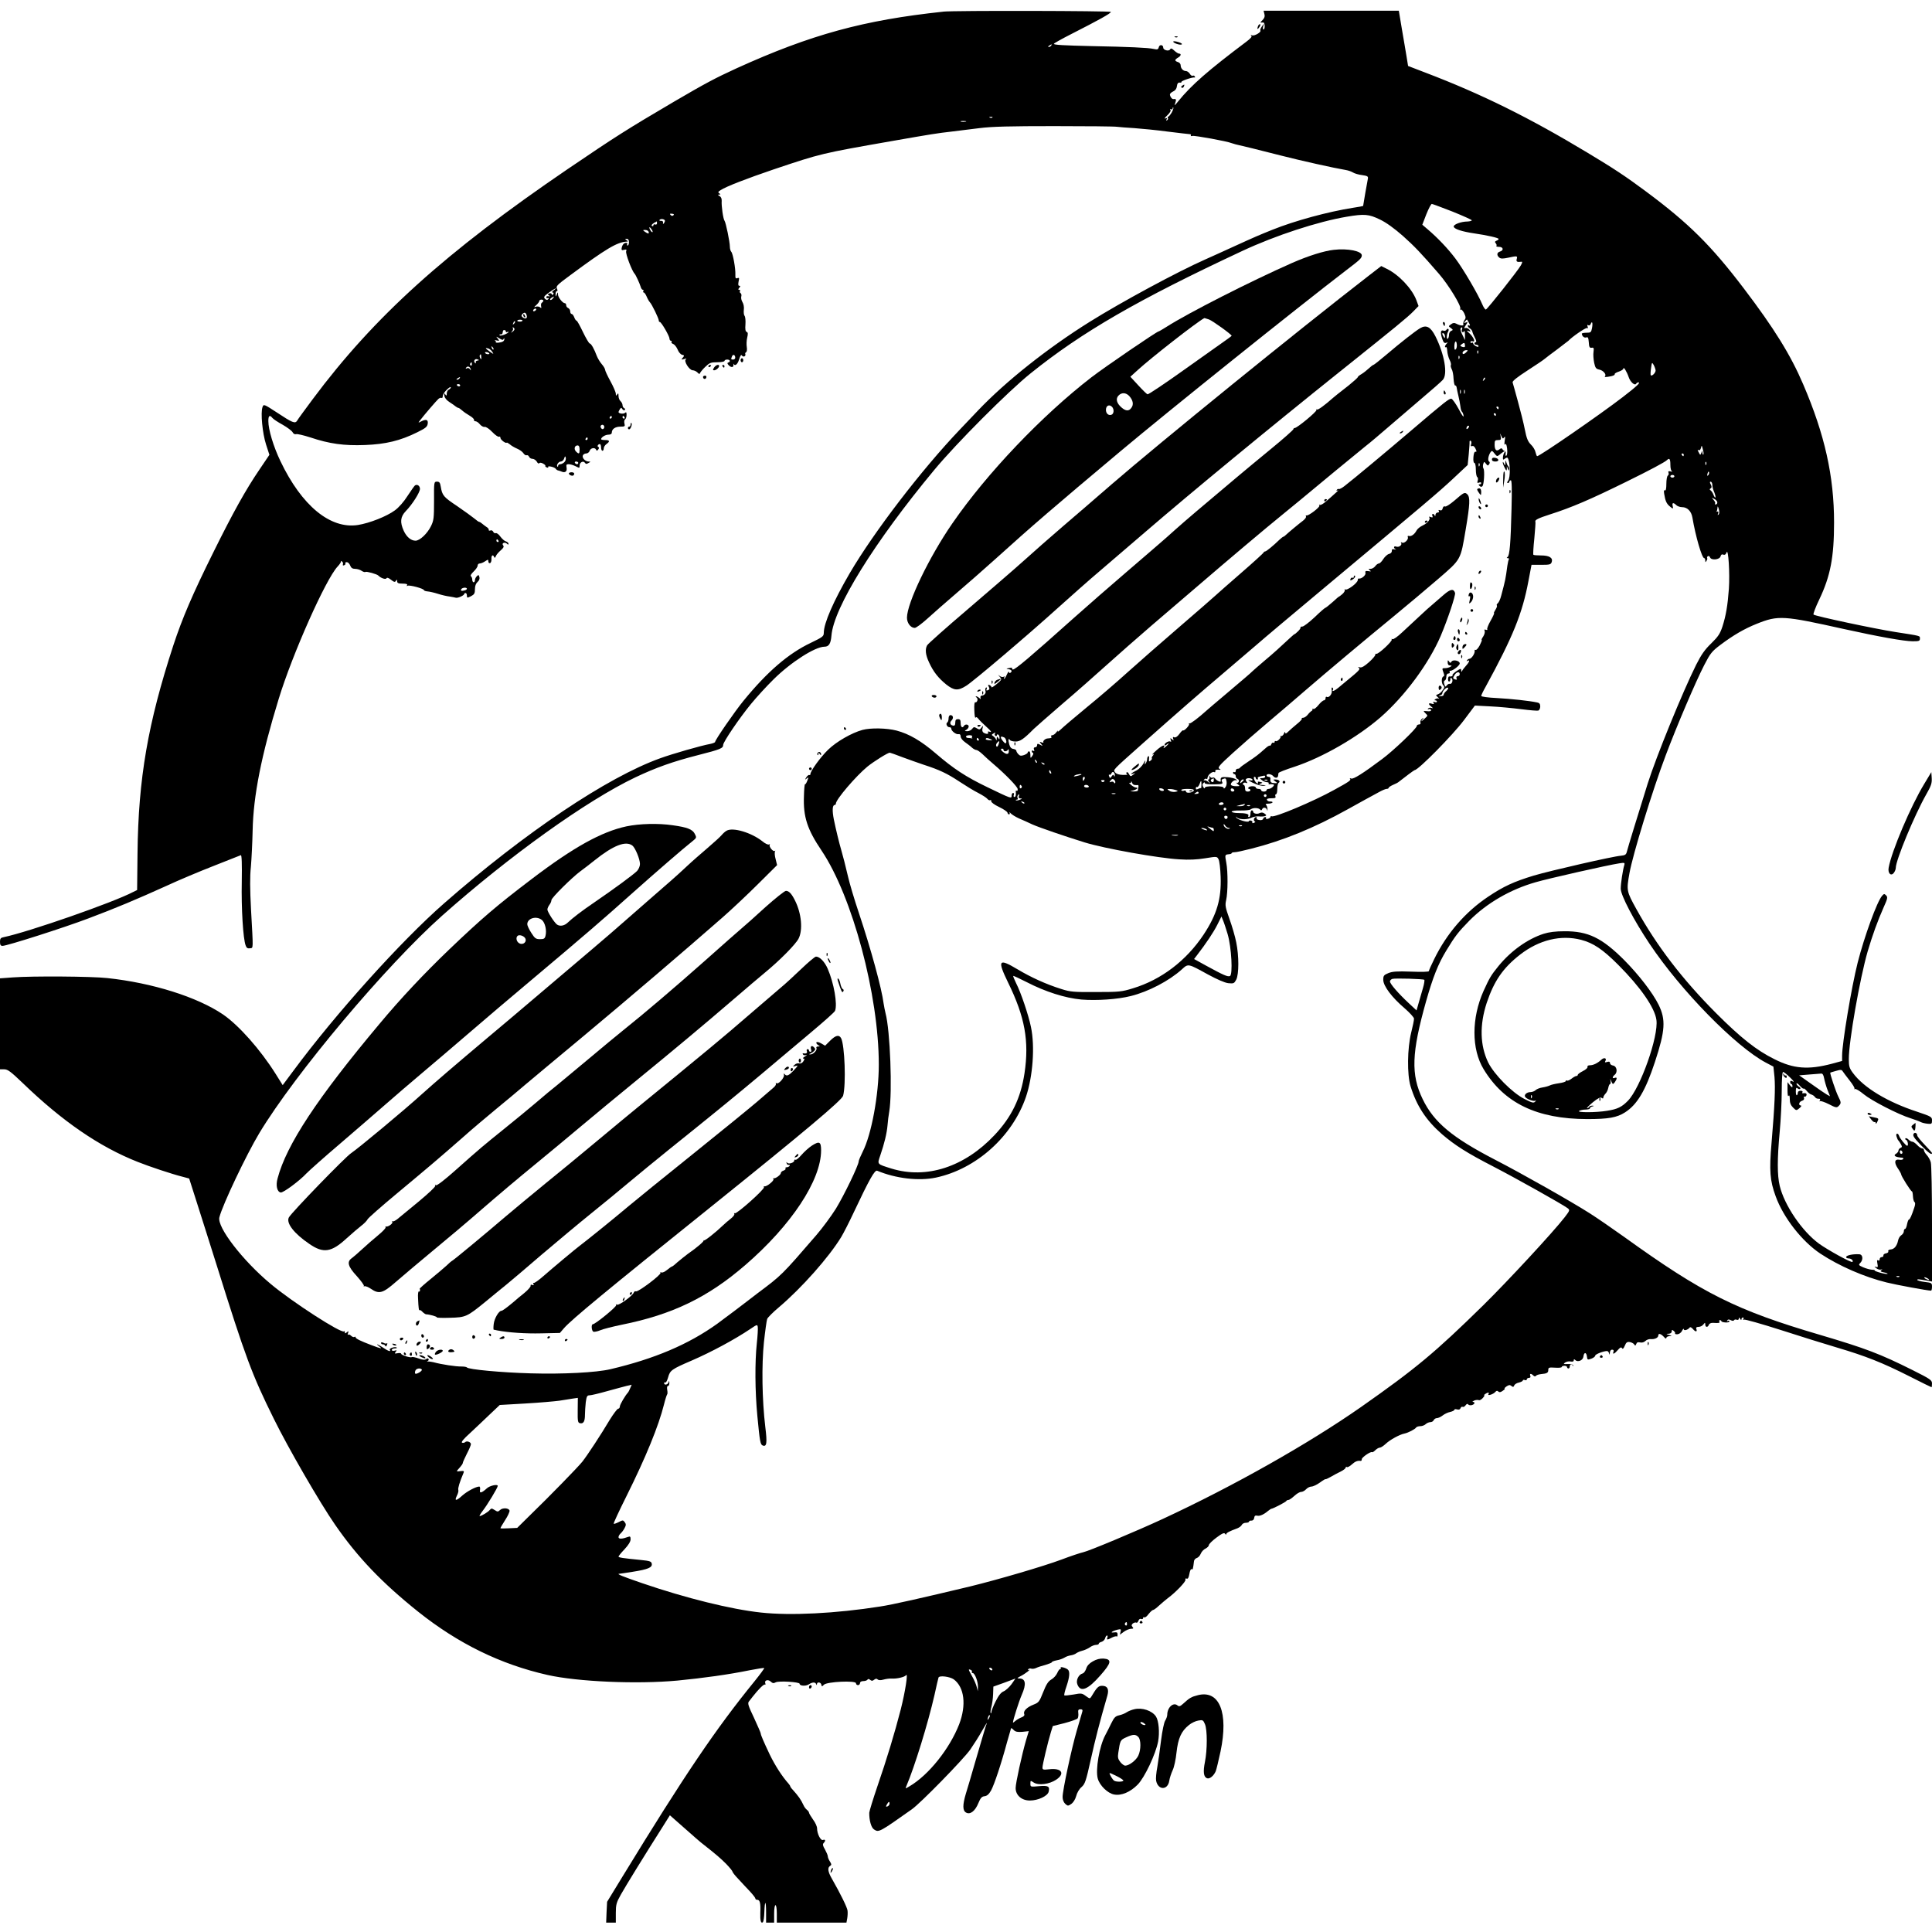 <?xml version="1.0" standalone="no"?>
<!DOCTYPE svg PUBLIC "-//W3C//DTD SVG 20010904//EN"
 "http://www.w3.org/TR/2001/REC-SVG-20010904/DTD/svg10.dtd">
<svg version="1.0" xmlns="http://www.w3.org/2000/svg"
 width="1440pt" height="1440pt" viewBox="0 0 1440 1440"
 preserveAspectRatio="xMidYMid meet">
<g transform="translate(0,1440) scale(0.1,-0.1)"
fill="#000000" stroke="none">
<path d="M7030 14313 c-592 -63 -985 -170 -1540 -422 -161 -74 -229 -110 -465
-248 -352 -207 -434 -259 -795 -504 -909 -619 -1440 -1098 -1899 -1714 -58
-78 -111 -150 -116 -160 -15 -25 -36 -16 -152 61 -95 62 -98 63 -106 41 -16
-40 -1 -197 26 -280 l25 -77 -73 -108 c-104 -153 -197 -320 -344 -617 -157
-316 -232 -492 -299 -695 -190 -582 -261 -993 -267 -1549 l-3 -275 -29 -14
c-147 -78 -779 -298 -965 -337 -23 -4 -28 -11 -28 -35 0 -23 5 -30 19 -30 33
0 459 136 638 204 208 78 364 144 583 243 90 42 250 109 355 150 104 41 195
77 200 79 7 3 9 -66 7 -198 -4 -199 10 -426 29 -475 6 -18 15 -24 32 -21 26 4
25 -19 8 288 -8 155 -9 245 -1 320 5 58 11 179 13 270 5 258 65 560 194 980
103 337 351 893 439 987 17 18 28 36 25 39 -3 4 0 4 7 0 7 -5 11 -14 8 -22 -3
-8 0 -11 9 -7 8 3 12 9 9 14 -3 5 2 9 11 9 8 0 20 -11 25 -25 7 -18 17 -25 38
-25 15 0 37 -7 48 -15 12 -8 24 -11 28 -8 6 6 86 -16 96 -27 17 -18 53 -31 60
-21 4 8 15 5 34 -10 23 -18 30 -20 37 -8 7 11 9 11 9 -3 0 -14 9 -18 41 -18
28 0 38 -4 33 -12 -4 -7 -3 -8 4 -4 13 8 122 -21 122 -33 0 -3 12 -8 26 -9 15
-1 50 -9 78 -18 28 -9 67 -18 86 -20 19 -3 40 -7 47 -9 14 -5 63 17 63 28 0 4
5 7 10 7 6 0 10 -9 10 -19 0 -18 2 -19 30 -5 25 13 30 21 30 53 0 24 7 42 19
53 12 10 18 24 14 37 -4 17 -7 18 -19 6 -8 -7 -14 -21 -14 -29 0 -9 -4 -16
-10 -16 -5 0 -10 9 -10 19 0 11 -5 23 -10 26 -6 4 2 18 20 35 16 15 30 35 30
44 0 9 7 16 15 16 9 0 27 7 40 16 23 15 25 15 25 -1 0 -9 6 -15 13 -12 6 2 11
16 10 31 -2 27 12 36 20 14 3 -9 8 -6 13 7 4 11 21 30 36 43 21 18 26 28 18
37 -14 17 13 28 29 12 8 -8 11 -8 11 0 0 7 -9 14 -20 18 -11 3 -29 20 -41 36
-12 17 -27 28 -34 25 -7 -2 -16 2 -19 11 -4 8 -13 13 -21 9 -8 -3 -14 -1 -12
5 1 6 -7 16 -18 22 -10 7 -25 18 -33 25 -7 6 -16 12 -20 12 -4 0 -20 11 -36
25 -17 14 -75 56 -129 93 -102 68 -111 79 -122 145 -5 30 -10 37 -28 37 -22 0
-23 -1 -22 -142 0 -130 -2 -147 -23 -190 -27 -55 -83 -108 -115 -108 -34 0
-67 28 -88 74 -29 64 -25 104 15 146 48 49 106 140 106 166 0 23 -20 37 -37
26 -5 -4 -30 -39 -56 -79 -27 -43 -65 -86 -94 -107 -61 -45 -188 -95 -275
-109 -206 -32 -419 143 -578 476 -52 109 -90 234 -90 299 0 40 10 48 30 23 7
-9 42 -32 77 -51 35 -20 68 -45 74 -56 6 -12 17 -17 26 -14 8 3 55 -8 105 -24
143 -48 252 -63 408 -57 155 6 263 32 390 95 63 31 75 41 78 65 4 30 -13 35
-51 15 -21 -11 -21 -10 -7 8 32 42 125 150 138 161 8 7 19 10 23 7 5 -3 9 3 9
14 0 10 13 31 30 47 16 16 30 24 30 18 0 -6 -7 -13 -15 -17 -8 -3 -15 -16 -15
-28 0 -19 -2 -20 -11 -8 -8 12 -9 10 -7 -10 2 -15 16 -33 38 -47 19 -12 40
-27 47 -33 7 -5 15 -10 19 -10 4 0 17 -9 28 -19 12 -11 37 -28 56 -39 19 -11
34 -25 33 -31 -2 -6 3 -11 11 -11 8 0 23 -10 33 -23 10 -12 26 -21 35 -19 10
2 34 -14 57 -38 22 -23 45 -39 51 -35 5 3 10 -1 10 -9 0 -14 42 -45 47 -35 1
2 11 -4 23 -13 11 -10 35 -24 54 -32 19 -8 40 -23 47 -34 7 -11 18 -18 24 -15
7 2 15 -3 18 -11 4 -9 15 -16 26 -16 11 0 25 -10 32 -21 6 -12 14 -17 18 -12
4 6 15 5 28 -2 13 -7 20 -14 18 -17 -3 -3 1 -8 10 -12 9 -3 14 -2 11 3 -8 12
48 0 56 -13 4 -6 11 -11 15 -12 4 0 16 -4 26 -8 28 -13 45 -1 40 28 -4 22 -2
26 16 26 12 0 35 -7 51 -15 29 -15 30 -15 30 5 0 24 28 39 40 20 6 -9 12 -10
26 -1 18 10 18 10 1 11 -25 0 -50 27 -43 45 3 8 14 15 25 15 11 0 22 9 26 20
7 22 40 27 48 8 4 -10 8 -9 16 2 7 9 7 16 1 18 -12 4 -3 22 11 22 5 0 9 -11 9
-25 0 -14 5 -25 10 -25 6 0 10 8 10 18 0 10 9 24 20 32 28 20 25 30 -10 30
-16 0 -30 3 -30 6 0 14 31 34 54 34 17 0 26 6 26 16 0 26 26 44 64 44 33 0 36
2 30 24 -3 13 -1 27 5 30 6 4 11 19 11 34 0 19 -3 23 -11 15 -11 -11 -49 -6
-49 6 0 3 5 13 10 21 9 13 11 13 19 0 6 -8 14 -11 18 -6 4 5 2 11 -4 13 -7 3
-13 13 -13 23 0 9 -7 23 -15 30 -8 7 -15 24 -15 39 0 20 -2 23 -10 11 -8 -12
-10 -12 -10 5 0 11 -18 53 -40 93 -22 40 -40 79 -40 86 0 7 -11 26 -25 42 -13
15 -29 42 -36 59 -20 54 -43 95 -54 95 -5 1 -28 39 -50 85 -22 46 -43 85 -48
85 -4 0 -12 11 -17 25 -5 14 -14 25 -20 25 -5 0 -10 9 -10 19 0 10 -7 21 -15
25 -8 3 -15 12 -15 21 0 8 -4 15 -10 15 -16 0 -50 43 -51 64 0 21 -1 21 -9 1
-8 -19 -9 -19 -9 3 -1 12 4 22 9 22 7 0 7 6 1 19 -9 17 3 29 97 98 270 200
351 248 422 252 13 1 13 2 0 11 -13 8 -13 10 1 10 11 0 17 -9 17 -25 0 -14 -5
-25 -10 -25 -5 0 -6 5 -3 10 3 6 -1 10 -9 10 -16 0 -29 -16 -33 -42 -2 -12 3
-15 19 -10 17 4 20 2 15 -11 -6 -17 43 -147 63 -167 8 -8 38 -73 45 -97 3 -13
11 -23 16 -23 6 0 7 -4 4 -10 -3 -5 -2 -10 3 -10 5 0 15 -14 22 -31 7 -17 18
-36 24 -42 15 -15 66 -121 66 -135 0 -7 3 -12 8 -12 11 0 72 -105 72 -124 0
-9 5 -16 11 -16 5 0 8 -4 4 -9 -3 -5 3 -12 13 -15 10 -4 24 -22 32 -40 7 -19
22 -37 33 -40 18 -4 19 -7 6 -22 -13 -15 -11 -16 11 -10 16 5 20 4 12 -2 -18
-12 25 -81 51 -82 10 0 26 -7 35 -16 12 -13 17 -14 20 -4 3 7 20 28 39 46 31
30 41 34 89 34 30 0 54 5 54 10 0 6 9 10 20 10 22 0 27 -16 8 -22 -9 -3 -8 -9
5 -22 18 -18 38 -14 33 7 -1 7 -1 9 1 5 11 -20 31 -4 42 34 9 28 15 37 21 28
4 -7 13 -9 19 -6 6 4 9 11 6 16 -3 5 0 12 6 15 6 4 8 20 5 39 -3 17 -2 48 3
69 7 29 6 40 -4 43 -9 4 -12 21 -9 56 2 28 -1 57 -6 63 -6 7 -8 27 -6 46 3 20
-2 44 -10 57 -8 13 -12 31 -9 42 3 10 1 21 -5 25 -6 3 -8 11 -5 16 4 5 1 9 -6
9 -8 0 -8 4 1 15 9 11 10 15 0 15 -8 0 -9 10 -5 32 6 26 5 30 -9 25 -13 -5
-16 0 -15 26 2 45 -18 158 -31 171 -5 5 -10 22 -10 37 0 35 -30 181 -40 194
-10 13 -24 112 -21 147 1 17 -4 30 -16 37 -14 8 -14 10 -3 11 12 0 13 2 1 9
-11 7 -9 12 10 24 41 27 197 87 394 154 357 120 354 119 890 213 286 50 329
57 435 69 47 6 141 18 210 26 96 12 227 15 560 15 239 0 449 -2 465 -5 17 -2
75 -7 130 -10 55 -4 168 -15 250 -26 83 -10 156 -19 163 -19 7 0 11 -4 8 -9
-4 -5 2 -7 12 -4 17 4 260 -40 292 -54 8 -3 22 -7 30 -9 33 -7 181 -43 340
-84 149 -38 390 -92 480 -107 19 -3 44 -12 55 -19 11 -7 41 -16 67 -19 42 -6
47 -10 43 -29 -4 -18 -35 -195 -35 -201 0 -1 -35 -8 -77 -14 -184 -29 -431
-96 -598 -163 -104 -42 -115 -46 -310 -135 -66 -30 -151 -69 -190 -86 -210
-93 -627 -318 -865 -467 -312 -195 -623 -442 -829 -658 -25 -26 -86 -91 -137
-144 -286 -300 -640 -762 -821 -1071 -120 -206 -193 -372 -193 -444 0 -26 -9
-32 -98 -75 -166 -79 -323 -214 -501 -432 -64 -78 -211 -291 -211 -306 0 -4
-17 -11 -37 -15 -63 -11 -283 -74 -373 -107 -393 -141 -1009 -554 -1610 -1081
-322 -282 -808 -822 -1124 -1249 l-79 -106 -52 83 c-115 183 -275 363 -393
444 -192 130 -525 235 -862 271 -117 13 -558 16 -705 5 l-95 -7 0 -339 0 -339
31 0 c27 0 49 -17 138 -102 295 -285 571 -475 857 -588 88 -35 256 -91 332
-110 l52 -14 59 -185 c33 -102 98 -310 146 -461 215 -687 262 -814 426 -1145
105 -214 345 -629 457 -790 168 -243 348 -431 619 -648 299 -238 614 -392 963
-471 226 -51 668 -70 970 -42 194 19 382 45 538 77 57 11 106 19 108 16 2 -2
-30 -46 -72 -98 -289 -355 -521 -698 -983 -1454 l-116 -190 -4 -77 -3 -78 36
0 36 0 0 71 c0 63 4 78 37 137 34 61 183 303 314 509 l52 83 76 -67 c106 -94
154 -136 177 -153 94 -74 125 -101 167 -143 26 -27 47 -53 47 -58 0 -5 20 -30
45 -56 24 -27 63 -67 85 -91 22 -24 40 -47 40 -52 0 -6 6 -10 14 -10 20 0 26
-25 23 -97 -2 -59 5 -84 20 -69 4 4 9 37 10 73 3 92 13 92 13 0 l0 -77 30 0
30 0 0 65 c0 37 4 65 10 65 6 0 10 -28 10 -65 l0 -65 260 0 259 0 6 33 c3 17
4 43 2 57 -3 24 -53 126 -116 236 -31 54 -35 84 -13 97 11 7 10 13 -2 32 -9
14 -16 31 -16 39 0 8 -10 31 -21 51 -16 27 -19 39 -10 48 16 16 14 30 -5 23
-17 -7 -44 46 -44 87 0 13 -13 43 -30 65 -16 23 -30 46 -30 51 0 5 -7 15 -16
22 -9 7 -20 22 -25 34 -20 43 -37 67 -81 116 -10 10 -18 22 -18 25 0 3 -6 12
-12 19 -49 55 -100 134 -140 216 -47 99 -68 148 -68 159 0 5 -23 57 -50 116
-43 90 -49 109 -38 122 7 9 20 25 28 36 43 55 83 95 91 90 5 -3 6 2 3 10 -9
23 22 31 41 12 13 -12 21 -14 37 -5 22 12 178 3 178 -11 0 -16 45 -19 67 -5
27 18 50 19 56 3 4 -10 6 -10 6 0 1 18 29 15 33 -5 3 -15 4 -15 19 0 23 23
239 33 239 11 0 -8 7 -14 15 -14 8 0 15 7 15 15 0 9 9 15 24 15 14 0 28 5 31
10 5 8 11 7 21 -1 11 -9 18 -8 29 1 11 9 19 10 26 3 7 -7 22 -8 43 -2 17 5 45
9 61 8 39 -3 98 11 108 25 17 23 -6 -123 -39 -254 -47 -182 -104 -370 -175
-576 -32 -94 -59 -182 -60 -195 -1 -56 14 -111 36 -125 35 -23 39 -21 282 151
64 45 383 371 435 445 25 36 65 99 88 140 23 41 39 66 35 55 -9 -22 -22 -68
-90 -300 -25 -88 -55 -189 -66 -224 -25 -84 -25 -127 2 -141 30 -17 67 11 91
70 16 39 26 50 46 52 19 2 33 15 49 43 23 42 75 196 119 360 16 55 29 102 30
104 2 2 11 -4 20 -14 13 -13 29 -16 65 -13 l47 5 -20 -66 c-32 -111 -78 -321
-78 -358 0 -54 45 -93 106 -93 61 0 132 33 140 65 10 41 -3 48 -72 42 -63 -6
-64 -6 -64 19 0 24 1 24 25 8 35 -23 116 -13 167 21 69 46 41 89 -51 78 -45
-5 -51 -4 -51 13 0 20 40 189 63 264 l14 45 88 22 c49 13 93 29 97 35 5 7 7
25 5 40 -3 22 1 28 16 28 14 0 18 -5 14 -18 -3 -9 -21 -73 -41 -140 -40 -138
-106 -446 -106 -496 0 -20 8 -40 20 -51 18 -16 21 -17 44 -1 15 10 30 33 37
58 6 25 23 54 40 68 26 23 33 43 69 205 34 153 64 271 124 478 13 48 0 72 -40
72 -27 0 -39 -12 -80 -81 -10 -16 -12 -16 -41 5 -28 21 -34 22 -92 11 -35 -6
-65 -9 -68 -6 -3 3 4 33 16 67 24 71 27 112 9 126 -18 14 -59 23 -52 12 3 -5
1 -9 -4 -9 -5 0 -15 -13 -22 -30 -7 -16 -26 -38 -44 -48 -24 -14 -38 -37 -61
-95 -28 -71 -33 -77 -71 -92 -49 -19 -79 -48 -70 -70 4 -11 -3 -19 -22 -26
-15 -6 -35 -18 -44 -26 -10 -9 -18 -14 -18 -12 0 18 45 159 65 205 37 83 30
124 -20 124 -16 0 -14 3 10 16 17 8 41 24 55 35 14 11 19 17 11 13 -9 -4 -12
-3 -7 4 4 6 14 8 22 5 8 -3 25 -1 37 5 12 6 43 16 70 23 26 8 47 16 47 20 0 4
16 10 36 14 21 3 46 13 58 20 12 8 33 15 47 17 15 2 33 9 40 15 8 6 28 15 44
19 17 4 42 15 57 25 14 11 36 19 47 19 12 0 21 4 21 9 0 5 9 11 21 14 11 3 23
15 26 26 3 12 9 21 14 21 5 0 6 -7 3 -15 -8 -19 0 -19 35 0 16 8 31 11 35 8 3
-4 6 3 6 14 0 16 -5 19 -27 16 -35 -5 -12 11 29 21 23 5 25 3 20 -16 l-5 -22
30 22 c17 12 41 22 53 22 18 0 20 3 11 14 -9 10 -8 16 3 26 9 6 19 9 25 6 5
-4 12 3 16 13 4 12 12 18 21 14 7 -3 14 0 14 7 0 6 4 9 9 5 6 -3 20 8 32 25
13 16 28 30 33 30 6 0 26 15 45 33 19 17 48 42 65 55 60 44 137 125 132 138
-3 8 0 11 9 8 9 -4 15 7 20 35 4 23 11 39 16 35 5 -3 10 0 10 5 1 6 3 16 4 21
1 6 3 19 4 31 0 11 10 23 20 26 11 3 25 17 31 33 6 15 22 32 36 38 13 7 24 18
24 25 0 8 25 33 56 56 44 33 59 39 65 29 5 -7 9 -8 9 -3 0 10 23 22 83 44 15
6 30 18 33 26 4 8 17 15 30 15 13 0 24 4 24 9 0 5 8 8 17 7 11 0 19 7 21 20 2
16 8 20 22 17 19 -5 49 8 81 35 11 9 23 17 27 17 12 1 107 50 110 58 2 4 9 7
15 7 7 0 26 14 44 30 18 17 40 30 51 30 10 0 27 9 37 20 10 11 28 20 40 20 12
0 41 14 63 30 23 17 42 28 42 25 0 -2 17 5 38 17 20 12 54 30 75 40 20 10 37
23 37 29 0 6 4 8 9 4 5 -3 22 6 37 20 24 22 43 30 67 26 4 0 7 5 7 13 0 14 69
61 77 52 3 -2 13 4 24 15 10 10 25 19 33 19 8 0 28 13 45 29 32 30 103 69 139
76 26 5 79 32 87 45 3 5 17 10 31 10 14 0 32 7 40 15 9 8 24 15 35 15 11 0 22
7 25 15 4 8 14 15 24 15 9 0 29 9 43 20 14 11 39 23 56 26 17 4 31 11 31 16 0
5 9 6 20 3 13 -4 22 -1 26 9 3 9 10 13 16 10 5 -3 15 2 22 12 8 11 15 13 19 6
4 -5 16 -8 27 -5 22 6 27 23 8 24 -7 0 -2 4 10 10 13 5 28 6 34 3 5 -3 18 3
29 15 11 12 16 21 12 21 -10 0 19 20 30 20 5 0 5 -5 1 -11 -10 -16 38 -1 52
17 8 9 14 10 22 2 7 -7 17 -6 33 6 13 9 19 16 14 16 -5 0 1 7 13 16 18 12 26
13 37 4 12 -10 16 -9 21 3 3 9 19 19 35 22 16 4 29 11 29 15 0 5 7 7 15 4 8
-4 15 -1 15 5 0 6 7 11 16 11 10 0 14 6 10 15 -7 18 5 20 22 3 8 -8 15 -9 20
-3 4 6 21 11 37 13 46 4 55 10 55 31 0 18 5 20 50 17 28 -2 50 0 50 5 0 5 9 9
20 9 11 0 20 -4 20 -10 0 -5 5 -10 10 -10 6 0 10 7 10 15 0 17 16 20 23 5 3
-6 4 -5 3 2 -2 8 -17 12 -40 11 -33 -1 -36 0 -21 11 10 7 28 11 41 8 16 -3 24
0 24 9 0 9 3 10 11 2 19 -19 58 -3 61 26 4 34 22 34 26 0 3 -25 5 -26 33 -16
16 6 29 16 29 23 0 10 62 34 88 34 6 0 13 -8 15 -17 4 -14 5 -12 6 5 1 13 7
22 17 22 10 0 14 -6 10 -15 -9 -23 6 -18 32 12 17 20 25 24 31 15 6 -10 12 -4
21 17 10 25 18 31 37 28 13 -2 28 -10 33 -17 7 -12 10 -12 16 3 4 12 13 15 29
11 14 -3 28 1 39 11 9 9 26 15 39 14 30 -3 57 10 57 27 0 19 20 13 42 -11 10
-12 17 -15 18 -7 0 6 10 12 23 13 21 1 21 1 -3 9 -24 8 -24 8 -2 9 13 1 22 7
22 17 0 13 3 14 15 4 8 -7 13 -15 10 -19 -2 -4 6 -7 18 -6 12 1 28 12 34 26 7
13 13 19 13 12 0 -14 30 -6 43 11 5 7 14 3 26 -11 19 -23 34 -21 24 3 -3 9 2
14 17 14 13 0 29 8 36 18 13 16 13 16 14 0 0 -22 19 -24 27 -2 3 9 16 15 32
14 42 -3 53 -1 46 10 -3 5 -1 10 4 10 6 0 11 -3 11 -7 0 -5 14 -9 30 -10 17
-1 30 2 30 8 0 6 -5 7 -12 3 -7 -4 -8 -3 -4 4 5 9 13 9 26 2 12 -6 21 -7 25 0
3 5 12 7 20 3 9 -3 15 1 15 8 0 11 3 11 10 -1 6 -10 10 -11 10 -2 0 6 5 12 11
12 5 0 7 -5 3 -12 -4 -7 -3 -8 4 -4 6 4 130 -31 274 -77 145 -47 335 -106 423
-132 209 -62 334 -111 534 -212 90 -46 166 -83 168 -83 1 0 3 12 3 28 0 25
-11 33 -147 101 -240 120 -348 161 -686 261 -626 184 -873 307 -1462 731 -88
63 -203 142 -255 175 -141 90 -511 299 -705 399 -321 166 -457 279 -541 452
-89 183 -83 346 25 729 51 180 90 279 151 379 66 109 89 138 172 223 129 130
304 232 493 286 91 27 543 129 624 141 39 6 42 5 38 -11 -12 -40 -27 -140 -27
-178 0 -49 98 -236 215 -411 234 -350 641 -765 866 -885 l57 -30 8 -77 c7 -84
2 -209 -22 -493 -18 -205 -12 -280 31 -397 57 -158 196 -336 333 -427 141 -93
327 -174 494 -215 72 -18 306 -61 331 -61 4 0 7 13 7 29 0 28 -2 30 -55 36
-30 4 -55 11 -55 15 0 7 10 6 78 -6 l32 -6 0 428 c0 236 -4 444 -9 461 -5 18
-19 42 -30 54 -12 13 -21 29 -21 36 0 7 -6 13 -13 13 -8 0 -24 11 -37 25 -13
14 -29 25 -36 25 -7 0 -20 7 -29 16 -9 9 -19 13 -23 9 -4 -4 -1 -10 6 -12 11
-4 18 -43 7 -43 -10 0 -54 54 -60 73 -9 26 -28 21 -19 -5 4 -13 9 -25 13 -28
3 -3 12 -15 19 -28 10 -19 10 -23 -3 -28 -8 -4 -15 -12 -15 -20 0 -7 -8 -17
-17 -23 -26 -14 -6 -27 45 -30 7 -1 11 -5 7 -10 -3 -5 -16 -8 -29 -5 -35 6
-40 -21 -11 -64 14 -20 25 -41 25 -45 0 -13 72 -127 80 -127 4 0 7 -17 8 -37
1 -20 6 -39 12 -43 6 -4 6 -18 -2 -41 -21 -63 -33 -89 -40 -89 -4 0 -10 -16
-14 -35 -3 -19 -10 -35 -15 -35 -5 0 -9 -8 -9 -18 0 -9 -8 -22 -19 -29 -10 -6
-21 -24 -24 -40 -8 -39 -28 -64 -55 -66 -13 -1 -21 -6 -18 -14 3 -6 -5 -13
-17 -15 -12 -2 -21 -9 -19 -16 1 -6 -5 -12 -13 -12 -8 0 -15 -7 -15 -16 0 -9
-5 -12 -12 -8 -8 5 -9 -2 -5 -24 5 -26 4 -30 -11 -25 -14 4 -13 3 3 -10 10 -8
26 -13 35 -10 12 4 12 3 2 -5 -10 -7 -5 -11 19 -16 18 -3 30 -8 28 -11 -3 -2
-26 1 -52 8 -27 7 -46 15 -44 17 3 3 -7 6 -21 6 -15 1 -44 9 -65 18 -34 15
-36 18 -22 32 24 24 20 64 -7 65 -49 3 -98 -8 -98 -21 0 -6 9 -10 19 -10 20 0
37 -17 28 -26 -8 -8 -182 88 -249 136 -127 93 -258 286 -293 431 -19 80 -19
199 0 404 8 88 15 224 15 303 0 87 4 142 10 142 5 0 29 -18 52 -41 24 -23 34
-36 22 -31 -16 9 -21 8 -21 -4 0 -7 4 -14 9 -14 4 0 8 -7 8 -16 0 -12 -4 -11
-19 7 l-18 23 0 -58 c0 -35 3 -52 8 -44 6 8 9 -1 9 -25 0 -27 7 -45 24 -62 24
-24 25 -24 48 -5 13 11 17 19 11 20 -21 0 -15 28 8 35 13 4 18 12 15 21 -3 8
-2 13 3 10 5 -3 11 1 15 9 5 14 -5 20 -27 16 -5 -1 -6 3 -2 9 3 5 -3 10 -14
10 -12 0 -21 -6 -21 -14 0 -8 -3 -17 -7 -19 -5 -3 -8 10 -8 28 0 26 3 31 13
23 7 -6 16 -8 20 -4 4 4 -1 12 -11 17 -9 6 -17 15 -17 22 0 7 11 0 24 -15 13
-15 26 -25 29 -22 3 3 13 -5 24 -18 10 -13 25 -24 33 -26 8 -2 20 -9 25 -16
10 -13 16 -16 36 -16 5 0 7 -6 3 -12 -4 -7 -4 -10 1 -6 4 4 34 -6 66 -22 52
-27 59 -28 73 -14 20 20 20 27 -3 72 -18 36 -64 173 -59 177 2 1 21 7 43 13
35 10 41 10 50 -4 6 -9 29 -40 52 -69 23 -29 39 -56 35 -60 -4 -5 -2 -5 4 -2
6 3 35 -14 65 -39 58 -48 258 -151 349 -179 30 -10 64 -22 75 -28 11 -6 34
-11 52 -13 30 -3 33 -1 33 25 0 26 -5 29 -112 65 -220 72 -397 179 -477 288
-27 36 -31 50 -31 104 0 134 82 599 140 801 36 122 75 230 120 331 29 64 31
75 18 88 -13 13 -16 13 -30 -3 -37 -41 -132 -302 -182 -498 -46 -182 -116
-601 -116 -694 l0 -39 -77 -21 c-175 -46 -284 -38 -427 34 -134 66 -251 159
-436 344 -251 252 -442 501 -594 776 -73 132 -74 138 -51 266 24 137 172 620
270 878 83 221 225 553 287 673 46 89 57 103 122 152 96 72 177 119 269 156
162 65 198 62 652 -39 254 -56 447 -91 511 -91 47 0 54 2 54 20 0 22 10 19
-183 49 -149 23 -597 118 -610 130 -4 4 15 55 43 113 83 174 110 315 110 573
0 345 -69 655 -230 1030 -93 218 -217 418 -442 714 -244 321 -409 485 -729
723 -152 113 -238 170 -436 289 -435 262 -790 438 -1213 599 l-125 48 -12 74
c-7 40 -22 133 -35 206 l-22 132 -504 0 -504 0 6 -25 c5 -18 0 -31 -14 -45
-19 -19 -19 -21 -3 -18 14 2 18 -4 19 -24 1 -16 -3 -28 -8 -28 -5 0 -6 10 -3
23 l7 22 -17 -23 c-9 -13 -14 -26 -11 -29 10 -11 -42 -43 -61 -37 -11 4 -14 3
-7 -3 8 -5 -3 -19 -35 -43 -286 -215 -411 -324 -509 -445 -28 -35 -31 -36 -22
-12 9 26 6 31 -14 28 -10 -2 -26 19 -26 35 0 6 11 16 24 22 16 7 26 21 28 39
2 19 8 28 20 27 10 -1 16 1 14 5 -5 7 83 37 97 33 5 -1 6 2 2 8 -3 6 -10 8
-15 5 -5 -3 -15 3 -22 15 -7 11 -20 20 -28 20 -22 0 -40 20 -40 43 0 10 -9 21
-20 24 -11 3 -20 9 -20 14 0 4 9 13 20 19 22 12 27 30 8 30 -6 0 -22 10 -35
22 -19 18 -26 20 -32 9 -10 -16 -51 -5 -51 14 0 22 -28 25 -33 3 -5 -18 -10
-19 -39 -13 -36 9 -191 16 -458 21 -217 5 -285 9 -285 17 0 4 59 37 130 73
206 105 295 154 295 165 0 8 -1167 11 -1250 2z m805 -253 c-3 -5 -12 -10 -18
-10 -7 0 -6 4 3 10 19 12 23 12 15 0z m898 -499 c-10 -17 -22 -31 -26 -31 -5
0 -6 -4 -2 -9 3 -5 0 -13 -6 -17 -8 -5 -9 -3 -4 6 6 10 4 12 -10 7 -9 -4 -3 6
15 23 18 17 29 34 24 41 -4 8 -3 9 4 5 7 -4 12 -2 12 5 0 7 2 10 5 7 3 -3 -2
-19 -12 -37z m-1336 -37 c-3 -3 -12 -4 -19 -1 -8 3 -5 6 6 6 11 1 17 -2 13 -5z
m-199 -31 c-10 -2 -26 -2 -35 0 -10 3 -2 5 17 5 19 0 27 -2 18 -5z m3628 -670
c79 -32 144 -61 144 -65 0 -4 -15 -8 -32 -9 -46 0 -103 -21 -103 -37 0 -18 61
-38 150 -51 102 -15 185 -34 185 -42 0 -4 -7 -10 -16 -13 -12 -5 -14 -10 -5
-20 6 -7 8 -16 4 -19 -3 -4 6 -7 20 -7 32 0 37 -26 7 -35 -24 -7 -26 -28 -5
-45 11 -9 26 -9 65 -1 68 15 72 14 65 -9 -6 -20 2 -25 33 -21 10 2 10 -4 -2
-26 -19 -36 -248 -325 -261 -330 -6 -1 -18 17 -28 41 -30 72 -141 262 -200
340 -56 74 -131 153 -205 216 l-41 35 30 78 c17 42 35 77 41 77 5 0 74 -26
154 -57z m-5806 -27 c-7 -7 -14 -6 -21 1 -9 9 -7 12 9 10 14 -1 18 -5 12 -11z
m5265 -32 c48 -23 107 -66 172 -123 84 -75 136 -129 269 -283 71 -82 169 -242
158 -260 -4 -6 -3 -8 3 -5 5 3 17 -9 26 -27 13 -29 14 -37 2 -52 -7 -10 -11
-24 -8 -31 5 -14 -24 -11 -54 5 -13 7 -24 6 -38 -5 -20 -14 -20 -15 -1 -28 17
-13 17 -15 3 -21 -10 -3 -17 -17 -17 -29 0 -13 -4 -26 -9 -30 -11 -6 -9 35 3
54 4 7 5 15 1 19 -3 3 -10 1 -14 -6 -4 -7 -15 -10 -24 -6 -20 7 -23 -17 -6
-65 8 -24 16 -31 28 -26 13 5 14 4 4 -6 -14 -14 -18 -33 -5 -26 4 3 8 -10 9
-29 1 -19 9 -48 17 -65 9 -17 13 -35 10 -40 -3 -5 0 -18 6 -30 7 -11 13 -44
14 -72 2 -29 7 -51 12 -50 5 1 10 -6 11 -15 1 -9 7 -37 13 -62 6 -25 13 -60
15 -79 2 -19 7 -37 12 -40 4 -3 10 -17 12 -31 1 -14 -15 9 -36 50 -22 41 -47
76 -55 78 -16 3 -47 -21 -307 -243 -177 -151 -423 -356 -489 -407 -19 -15 -38
-25 -43 -23 -4 3 -11 0 -15 -6 -5 -8 -2 -10 7 -4 8 4 1 -5 -16 -19 -16 -15
-47 -42 -69 -61 -21 -19 -43 -32 -49 -28 -6 3 -7 1 -3 -5 7 -11 -82 -79 -97
-74 -5 1 -6 -2 -3 -7 4 -5 -6 -19 -21 -31 -32 -24 -110 -89 -129 -107 -7 -7
-15 -13 -18 -13 -3 0 -16 -10 -29 -22 -46 -45 -99 -88 -107 -88 -5 0 -10 -4
-12 -8 -1 -5 -77 -74 -168 -153 -91 -79 -176 -154 -190 -167 -14 -13 -135
-119 -270 -235 -135 -116 -308 -268 -385 -337 -77 -70 -214 -188 -305 -262
-91 -75 -178 -149 -194 -165 -16 -15 -26 -21 -22 -13 4 8 -1 5 -10 -7 -9 -13
-23 -23 -31 -23 -8 0 -11 -4 -8 -10 6 -9 2 -12 -27 -14 -17 -1 -37 -19 -31
-28 2 -4 -4 -5 -14 -1 -16 6 -17 5 -3 -12 14 -17 14 -18 -7 -6 -19 10 -23 9
-23 -4 0 -8 -7 -15 -15 -15 -9 0 -12 -6 -8 -17 4 -11 3 -14 -5 -9 -7 4 -12 3
-12 -3 0 -5 4 -11 9 -13 5 -1 3 -12 -5 -22 -13 -19 -14 -19 -14 7 0 15 -4 27
-10 27 -5 0 -10 -4 -10 -9 0 -5 -12 -13 -28 -19 -21 -7 -31 -6 -42 7 -8 8 -15
20 -15 26 0 5 -10 11 -22 13 -16 2 -25 13 -31 35 -9 33 -6 49 6 31 4 -6 23
-11 42 -11 33 0 62 20 134 93 12 12 107 95 211 185 105 89 255 222 335 294 80
72 228 202 330 290 102 87 262 224 355 304 201 173 498 424 634 534 53 43 105
86 116 95 123 103 435 360 490 404 39 30 117 97 175 147 58 50 168 144 245
210 77 65 149 128 159 140 38 42 12 190 -55 324 -36 71 -68 88 -114 61 -37
-22 -142 -104 -256 -201 -47 -40 -89 -73 -93 -73 -4 0 -19 -12 -34 -26 -15
-14 -39 -33 -54 -42 -16 -9 -28 -19 -28 -23 0 -4 -30 -31 -67 -61 -86 -67
-103 -81 -117 -93 -63 -56 -114 -93 -120 -87 -4 4 -6 2 -4 -4 3 -12 -144 -134
-162 -134 -5 0 -10 -4 -10 -9 0 -5 -75 -72 -167 -147 -93 -76 -208 -172 -258
-214 -271 -228 -369 -311 -450 -383 -49 -44 -103 -92 -120 -106 -16 -15 -127
-109 -245 -211 -118 -101 -298 -258 -400 -349 -322 -288 -432 -381 -450 -381
-6 0 -9 4 -6 9 3 4 -7 6 -22 2 -25 -5 -25 -6 -4 -9 23 -4 29 -16 12 -27 -5 -3
-10 0 -10 7 -1 7 -7 -2 -15 -19 -8 -18 -17 -33 -20 -33 -3 0 -3 5 1 12 4 7 3
8 -5 4 -6 -4 -20 -2 -29 5 -16 13 -16 12 0 -6 16 -19 15 -21 -23 -53 -21 -18
-39 -29 -39 -24 0 6 -7 12 -15 16 -12 4 -13 2 -5 -13 7 -15 6 -20 -6 -25 -12
-5 -15 -2 -10 9 3 10 2 13 -5 10 -5 -4 -7 -15 -4 -25 6 -17 -9 -34 -30 -35 -5
-1 -9 -7 -7 -15 3 -12 1 -13 -9 -2 -7 6 -18 12 -23 12 -6 0 -5 -4 2 -8 7 -5
10 -16 6 -25 -3 -9 -10 -14 -15 -11 -6 3 -9 -21 -7 -60 1 -36 5 -61 9 -55 4 7
11 4 20 -7 8 -11 36 -39 62 -62 32 -29 41 -41 27 -37 -15 5 -20 4 -16 -4 8
-13 -13 -14 -33 -2 -9 6 -12 18 -8 32 6 22 5 23 -8 6 -11 -16 -16 -17 -35 -5
-18 11 -23 11 -34 -4 -7 -10 -24 -18 -37 -18 -21 1 -22 2 -6 11 9 5 17 17 17
24 0 17 -26 20 -35 5 -12 -20 -25 -9 -25 20 0 23 -4 30 -20 30 -15 0 -20 -7
-20 -26 0 -18 -5 -25 -17 -22 -22 4 -27 23 -10 39 16 17 11 39 -9 39 -8 0 -14
-10 -14 -24 0 -14 -4 -27 -10 -31 -13 -8 -1 -35 16 -35 8 0 14 -4 14 -10 0
-18 35 -45 53 -42 11 2 17 -3 17 -17 0 -11 14 -30 33 -43 17 -12 41 -30 51
-40 11 -10 26 -18 34 -18 7 0 28 -15 46 -32 18 -18 55 -51 81 -73 88 -75 179
-168 180 -186 1 -10 -2 -16 -7 -13 -5 4 -9 0 -7 -7 3 -25 -1 -39 -11 -39 -5 0
-7 7 -4 15 4 8 1 15 -5 15 -6 0 -11 -9 -11 -20 0 -24 -1 -24 -181 63 -160 77
-250 136 -384 251 -111 95 -199 146 -293 171 -74 19 -192 21 -253 5 -81 -22
-194 -87 -256 -147 -58 -56 -133 -160 -133 -183 0 -6 -4 -9 -8 -6 -4 2 -14 -5
-22 -17 -12 -20 -12 -21 3 -9 14 12 15 10 4 -17 -6 -16 -13 -28 -17 -26 -3 2
-7 -38 -8 -89 -6 -154 25 -248 131 -405 230 -342 427 -1077 427 -1596 0 -226
-55 -522 -120 -649 -16 -32 -30 -65 -30 -72 0 -28 -110 -255 -170 -353 -36
-57 -101 -145 -145 -196 -259 -300 -258 -299 -440 -435 -33 -25 -62 -47 -65
-50 -6 -6 -190 -144 -235 -177 -215 -154 -468 -261 -795 -338 -105 -25 -355
-38 -595 -31 -218 6 -464 29 -475 44 -3 4 -21 7 -40 7 -41 -1 -148 15 -210 32
-14 3 -32 6 -40 5 -10 -1 -11 0 -2 4 6 3 9 10 6 15 -4 6 -10 6 -18 -1 -10 -7
-25 -6 -56 5 -23 8 -45 13 -50 10 -11 -7 -80 15 -80 25 0 5 -12 7 -27 4 -22
-4 -24 -3 -14 10 10 12 9 14 -8 9 -12 -3 -21 -1 -21 6 0 6 10 11 22 11 12 0
19 3 15 6 -10 10 -58 -5 -52 -16 11 -18 -11 -11 -49 15 -40 27 -63 35 -30 10
27 -20 17 -19 -57 9 -82 31 -119 49 -119 59 0 5 -4 6 -9 2 -5 -3 -16 1 -24 9
-8 8 -18 12 -22 8 -5 -4 -5 2 -1 12 5 16 4 17 -9 6 -12 -10 -15 -10 -15 0 0 8
-3 11 -6 7 -19 -18 -385 218 -546 353 -208 173 -402 424 -383 497 23 92 201
467 298 628 268 444 943 1247 1362 1620 502 446 1077 858 1440 1031 154 73
280 118 468 166 169 43 187 51 187 76 0 22 121 200 208 306 41 50 116 132 167
182 129 128 310 244 380 244 33 0 47 23 52 82 16 208 321 699 766 1235 164
198 552 587 718 720 384 309 800 549 1579 913 246 115 564 219 779 255 130 22
164 19 246 -21z m-5329 -11 c-1 -7 -6 -16 -10 -20 -4 -4 -6 -1 -4 7 2 9 -4 14
-14 14 -10 -1 -15 2 -13 6 8 13 43 7 41 -7z m-59 -17 c0 -8 -6 -12 -14 -9 -7
3 -13 0 -13 -7 0 -6 -5 -8 -11 -4 -9 5 8 21 37 34 0 0 1 -6 1 -14z m-33 -66
c-6 -5 -24 21 -24 34 0 6 6 1 14 -10 8 -10 12 -21 10 -24z m-30 3 c3 -7 2 -13
-2 -13 -5 0 -16 6 -26 13 -16 12 -16 13 3 13 11 0 23 -6 25 -13z m-708 -438
c-11 -8 -14 -15 -7 -15 7 0 9 -5 5 -12 -6 -9 -9 -9 -11 -1 -3 7 -11 9 -19 6
-13 -5 -13 -7 -2 -15 10 -7 9 -8 -4 -6 -9 2 -17 -1 -16 -7 0 -5 4 -9 9 -7 12
3 12 -5 0 -12 -5 -3 -14 1 -21 9 -9 11 -4 19 31 44 42 31 72 44 35 16z m-6
-60 c-7 -9 -15 -13 -19 -10 -3 3 1 10 9 15 21 14 24 12 10 -5z m-70 -16 c0 -4
-5 -11 -11 -15 -6 -3 -8 -15 -6 -26 4 -15 2 -17 -8 -8 -7 6 -21 7 -31 4 -16
-6 -15 -4 4 13 12 11 22 25 22 30 0 5 7 10 15 10 8 0 15 -4 15 -8z m-55 -69
c-3 -5 -11 -10 -16 -10 -6 0 -7 5 -4 10 3 6 11 10 16 10 6 0 7 -4 4 -10z m-71
-36 c9 -24 -3 -35 -24 -22 -14 9 -16 16 -8 25 14 17 25 16 32 -3z m-30 -45
c-2 -4 -13 -7 -24 -6 -10 1 -17 4 -14 8 2 4 13 7 24 6 10 -1 17 -4 14 -8z
m7056 -18 c8 -15 8 -21 1 -17 -6 4 -11 3 -11 -3 0 -5 7 -14 16 -19 8 -5 16
-15 18 -23 1 -8 10 -29 19 -46 10 -18 13 -33 7 -33 -5 0 -10 -4 -10 -10 0 -5
7 -10 15 -10 8 0 15 -5 15 -10 0 -7 -6 -7 -20 0 -11 6 -20 15 -20 21 0 6 -4 7
-10 4 -5 -3 -10 -1 -10 5 0 7 7 9 16 6 24 -9 7 32 -25 61 -21 18 -22 22 -6 16
18 -6 19 -5 6 11 -8 9 -21 14 -29 11 -11 -4 -11 0 3 21 17 26 17 27 0 20 -15
-5 -16 -4 -5 9 7 9 14 14 15 13 1 -2 8 -14 15 -27z m-7119 -4 c-10 -9 -11 -8
-5 6 3 10 9 15 12 12 3 -3 0 -11 -7 -18z m8035 -32 c-6 -32 -10 -35 -41 -35
-19 0 -35 -3 -35 -7 1 -19 18 -33 33 -28 13 5 16 -2 19 -37 2 -35 6 -42 21
-40 16 3 18 -2 14 -32 -3 -19 0 -55 5 -80 8 -38 14 -46 39 -51 29 -6 54 -36
42 -49 -8 -8 6 -8 46 0 17 4 28 10 26 14 -3 5 11 14 30 20 19 6 35 17 35 23 0
18 26 -24 39 -63 12 -37 46 -67 56 -50 3 6 11 10 17 10 18 0 -12 -29 -116
-109 -170 -131 -619 -441 -639 -441 -3 0 -8 13 -12 29 -3 17 -19 43 -35 58
-22 22 -32 46 -45 113 -9 47 -33 141 -52 210 -19 69 -36 132 -39 140 -2 10 34
39 113 90 64 41 121 80 127 86 6 5 47 37 91 69 44 33 82 62 85 65 26 29 131
101 139 95 7 -4 8 0 4 11 -4 12 -3 15 5 10 7 -4 15 0 18 9 11 27 17 8 10 -30z
m-8032 -4 c3 -5 -2 -15 -12 -22 -15 -12 -16 -12 -5 2 7 9 10 19 6 22 -3 4 -4
7 0 7 3 0 8 -4 11 -9z m7063 -6 c-4 -8 -2 -17 3 -20 4 -3 11 1 13 7 3 7 6 -5
6 -27 l0 -40 -19 39 c-11 21 -17 43 -14 47 9 15 17 10 11 -6z m-7127 -16 c0
-5 5 -7 10 -4 6 3 10 4 10 1 0 -11 -60 -34 -66 -25 -3 5 0 8 7 7 7 -2 14 3 15
10 3 20 4 22 14 22 6 0 10 -5 10 -11z m7000 -37 c0 -15 -2 -15 -10 -2 -13 20
-13 33 0 25 6 -3 10 -14 10 -23z m-7017 -19 c4 9 6 9 6 0 1 -6 -4 -15 -10 -18
-15 -10 -59 -13 -54 -4 3 4 -1 10 -7 13 -7 3 -2 3 12 -1 23 -5 24 -5 10 13
-15 18 -14 18 12 2 20 -13 28 -14 31 -5z m7098 -76 c-8 -8 -11 -2 -11 19 0 40
14 54 18 19 2 -15 -1 -32 -7 -38z m66 17 c-2 -2 -12 -2 -21 2 -15 6 -15 7 1
20 15 11 19 10 21 -2 2 -9 2 -18 -1 -20z m-7239 -19 c-3 -3 -9 2 -12 12 -6 14
-5 15 5 6 7 -7 10 -15 7 -18z m-9 -17 c12 -20 12 -20 -18 1 -36 26 -38 31 -13
24 10 -2 24 -14 31 -25z m7258 -5 c-9 -9 -19 -14 -23 -11 -10 10 6 28 24 28
15 0 15 -1 -1 -17z m90 -5 c-3 -8 -6 -5 -6 6 -1 11 2 17 5 13 3 -3 4 -12 1
-19z m-7371 -1 c4 -4 0 -7 -9 -7 -9 0 -18 4 -21 9 -7 10 20 9 30 -2z m-59 -29
c2 -17 0 -19 -7 -8 -5 8 -6 18 -4 22 8 12 10 10 11 -14z m1893 -4 c0 -8 -7
-14 -15 -14 -17 0 -18 2 -9 24 7 18 24 12 24 -10z m5397 -6 c-3 -8 -6 -5 -6 6
-1 11 2 17 5 13 3 -3 4 -12 1 -19z m-7320 -16 c-9 -2 -14 -8 -11 -14 4 -7 2
-8 -4 -4 -17 11 -3 36 16 28 16 -6 15 -7 -1 -10z m-40 -27 c0 -8 -4 -12 -9 -9
-5 3 -6 10 -3 15 9 13 12 11 12 -6z m8823 -46 c0 -18 -27 -45 -36 -36 -3 3 -2
26 2 53 6 45 7 46 20 23 7 -13 13 -31 14 -40z m-8832 10 c3 -12 2 -12 -6 0 -6
8 -15 10 -22 6 -9 -5 -11 -4 -6 4 10 15 28 10 34 -10z m-83 -69 c-3 -5 -12
-10 -18 -10 -7 0 -6 4 3 10 19 12 23 12 15 0z m7636 -13 c-10 -9 -11 -8 -5 6
3 10 9 15 12 12 3 -3 0 -11 -7 -18z m-7631 -39 c0 -4 -4 -8 -9 -8 -6 0 -12 4
-15 8 -3 5 1 9 9 9 8 0 15 -4 15 -9z m7457 -60 c-3 -7 -5 -2 -5 12 0 14 2 19
5 13 2 -7 2 -19 0 -25z m30 0 c-3 -7 -5 -2 -5 12 0 14 2 19 5 13 2 -7 2 -19 0
-25z m253 -108 c0 -5 -2 -10 -4 -10 -3 0 -8 5 -11 10 -3 6 -1 10 4 10 6 0 11
-4 11 -10z m-20 -50 c0 -5 -2 -10 -4 -10 -3 0 -8 5 -11 10 -3 6 -1 10 4 10 6
0 11 -4 11 -10z m-6590 -20 c0 -5 -5 -10 -11 -10 -5 0 -7 5 -4 10 3 6 8 10 11
10 2 0 4 -4 4 -10z m95 0 c3 -5 1 -10 -4 -10 -6 0 -11 5 -11 10 0 6 2 10 4 10
3 0 8 -4 11 -10z m-156 -85 c-6 -6 -13 -5 -19 5 -6 9 -5 17 3 22 15 9 29 -14
16 -27z m6443 3 c-7 -7 -12 -8 -12 -2 0 14 12 26 19 19 2 -3 -1 -11 -7 -17z
m269 -68 c8 11 9 4 4 -25 -3 -25 -2 -35 3 -27 6 9 11 0 15 -30 3 -24 1 -47 -4
-53 -6 -6 -9 -2 -7 12 2 12 -1 22 -6 22 -5 -1 -12 5 -17 12 -6 10 -10 10 -23
0 -22 -18 -36 -5 -36 35 0 30 3 34 25 34 22 0 25 3 20 28 -5 27 -5 27 5 2 9
-20 13 -22 21 -10z m-6831 -10 c0 -5 -5 -10 -11 -10 -5 0 -7 5 -4 10 3 6 8 10
11 10 2 0 4 -4 4 -10z m6585 -41 c-5 -13 -2 -17 8 -14 8 4 18 -4 25 -20 9 -19
9 -24 -1 -22 -8 1 -13 -14 -15 -40 -2 -26 1 -43 7 -43 6 0 11 -21 11 -49 0
-28 5 -53 10 -56 6 -4 8 -16 4 -27 -5 -17 -3 -20 10 -15 9 4 16 2 16 -3 0 -6
-5 -10 -12 -10 -9 0 -9 -3 0 -12 8 -8 15 -8 21 -2 12 12 18 115 8 132 -5 7 -5
21 -2 33 7 20 7 20 21 2 12 -15 15 -16 23 -3 7 9 6 17 -1 21 -11 7 -5 44 12
69 9 13 13 11 29 -10 18 -23 21 -23 38 -9 10 9 25 20 33 24 12 7 13 6 4 -6 -6
-8 -11 -24 -12 -37 -1 -20 2 -21 14 -11 8 6 17 10 20 7 20 -21 24 -149 4 -172
-8 -11 -9 -16 -1 -16 6 0 11 5 11 10 0 6 5 10 11 10 7 0 9 -63 5 -212 -6 -255
-14 -351 -30 -360 -8 -6 -7 -8 2 -8 7 0 11 -4 8 -9 -3 -5 -8 -26 -11 -47 -14
-103 -14 -104 -46 -224 -6 -25 -18 -50 -25 -56 -8 -6 -11 -14 -7 -17 3 -4 -2
-18 -11 -32 -9 -14 -14 -25 -10 -25 3 0 -8 -25 -25 -55 -18 -31 -29 -60 -26
-65 3 -6 -1 -7 -10 -4 -11 4 -14 2 -9 -9 3 -8 -2 -27 -11 -41 -10 -14 -15 -26
-11 -26 3 0 -4 -18 -15 -40 -12 -22 -25 -37 -31 -34 -5 3 -8 0 -7 -7 4 -18
-23 -59 -38 -59 -6 0 -15 -5 -19 -12 -4 -7 -3 -8 4 -4 21 12 13 -10 -12 -37
-13 -14 -26 -32 -29 -39 -4 -8 -6 -7 -6 5 -1 16 -4 15 -35 -5 -19 -13 -32 -26
-30 -30 5 -7 -8 -12 -26 -10 -3 0 -7 -8 -7 -19 -1 -10 2 -19 8 -19 5 0 9 8 9
17 0 12 3 14 10 7 13 -13 2 -46 -14 -41 -6 2 -16 -3 -22 -11 -10 -14 -13 -12
-19 8 -5 15 -4 25 4 28 6 2 11 15 11 28 0 15 6 24 16 24 8 0 12 5 9 10 -3 6
-1 10 5 10 19 0 70 40 70 55 0 21 -50 31 -61 14 -8 -12 -11 -12 -19 1 -8 12
-10 11 -10 -7 0 -15 6 -23 18 -23 14 0 15 -2 2 -10 -8 -5 -25 -10 -37 -10 -26
0 -26 0 -14 -34 7 -17 7 -26 -1 -28 -15 -5 -16 -51 -1 -66 11 -11 10 -18 -5
-37 -9 -14 -25 -27 -35 -30 -17 -6 -17 -7 1 -23 10 -9 13 -14 7 -10 -6 4 -17
3 -25 -2 -10 -7 -11 -10 -2 -10 6 0 12 -4 12 -10 0 -5 -7 -6 -17 -3 -11 5 -14
3 -8 -6 5 -10 2 -11 -14 -6 -26 8 -27 -3 -3 -22 16 -14 16 -14 0 -9 -10 3 -20
0 -24 -6 -4 -6 -3 -8 4 -4 6 3 13 2 17 -4 6 -10 -6 -14 -39 -10 -18 2 -18 1
-3 -15 21 -21 22 -17 -10 -46 -20 -18 -24 -19 -13 -4 14 18 14 19 -2 7 -9 -8
-14 -20 -11 -28 3 -8 -1 -14 -11 -14 -9 0 -16 -5 -16 -11 0 -18 -176 -186
-259 -247 -143 -107 -213 -151 -230 -145 -9 4 -13 2 -9 -2 10 -10 -4 -20 -119
-83 -153 -85 -445 -208 -465 -196 -4 3 -8 1 -8 -4 0 -5 -9 -12 -20 -15 -11 -3
-18 -1 -14 4 3 5 0 9 -6 9 -6 0 -13 -6 -16 -14 -3 -8 -15 -11 -29 -8 -14 2
-22 8 -19 13 3 5 1 9 -4 9 -15 0 -23 -28 -9 -33 6 -2 3 -6 -7 -10 -9 -4 -15
-3 -12 2 3 5 -1 11 -8 14 -8 3 -16 2 -18 -4 -4 -13 -91 13 -94 29 -1 7 0 8 2
3 10 -19 71 -23 106 -8 18 9 46 14 62 12 15 -2 35 -1 44 2 13 5 12 8 -3 19
-12 9 -23 10 -36 4 -19 -11 -49 -4 -49 11 0 5 -4 9 -10 9 -5 0 -10 -11 -10
-25 0 -14 -5 -25 -11 -25 -5 0 -8 4 -5 9 9 13 -19 21 -75 21 -27 0 -49 5 -49
10 0 6 27 10 65 9 36 -1 71 3 78 9 16 13 59 12 70 -3 6 -7 10 -6 14 3 7 18 31
15 37 -5 3 -11 4 -7 3 7 -1 14 -6 28 -12 32 -5 4 2 8 17 8 15 0 29 4 32 8 3 5
-4 8 -16 8 -12 -1 -23 5 -25 12 -3 8 7 12 32 12 29 0 36 3 31 15 -3 8 -1 15 4
15 6 0 10 18 10 39 0 22 5 43 10 46 16 10 2 25 -23 25 -20 0 -20 0 -2 -14 19
-13 18 -14 -8 -13 -26 2 -31 8 -28 35 1 6 -5 12 -14 12 -8 0 -15 5 -15 10 0
16 36 12 50 -5 14 -17 34 -15 36 3 1 7 2 16 3 20 0 5 54 26 119 47 209 69 469
219 642 369 181 158 360 401 448 606 54 128 112 303 107 321 -11 33 -34 29
-84 -14 -26 -23 -63 -55 -82 -71 -19 -15 -64 -56 -100 -90 -36 -33 -93 -87
-128 -119 -35 -33 -66 -55 -73 -51 -6 4 -8 3 -5 -3 7 -11 -99 -110 -114 -106
-5 2 -9 -2 -9 -9 0 -6 -21 -31 -47 -54 -34 -30 -54 -42 -68 -38 -14 4 -16 3
-7 -4 13 -9 3 -20 -95 -100 -18 -15 -45 -37 -59 -49 -27 -23 -50 -31 -39 -14
3 5 1 12 -4 16 -6 3 -8 -6 -5 -21 5 -26 -21 -58 -38 -48 -5 3 -8 -2 -8 -10 0
-9 -6 -16 -12 -16 -7 0 -26 -16 -41 -35 -16 -20 -33 -33 -38 -29 -5 3 -8 2 -7
-3 2 -4 -1 -10 -7 -12 -5 -3 -18 -15 -28 -28 -10 -13 -26 -23 -34 -23 -9 0
-14 -3 -10 -6 3 -4 -13 -22 -36 -40 -23 -19 -52 -44 -64 -56 -17 -17 -23 -19
-24 -8 0 8 -4 5 -9 -7 -5 -13 -15 -21 -22 -19 -7 1 -9 1 -5 -2 5 -2 1 -13 -9
-23 -9 -10 -21 -16 -25 -13 -5 3 -9 0 -9 -6 0 -6 -4 -9 -9 -6 -5 3 -12 -1 -15
-10 -4 -9 -9 -15 -12 -12 -3 3 -18 -6 -34 -21 -55 -49 -70 -60 -127 -98 -32
-21 -59 -41 -61 -45 -2 -5 -10 -8 -18 -8 -8 0 -14 -7 -14 -16 0 -8 -4 -12 -10
-9 -5 3 -10 1 -10 -4 0 -6 5 -11 10 -11 6 0 10 -7 10 -15 0 -9 6 -18 14 -21 8
-3 12 -12 9 -20 -3 -8 -10 -11 -17 -8 -6 3 -2 -2 8 -10 19 -15 19 -16 -11 -16
-18 0 -34 4 -38 9 -8 13 24 42 38 35 9 -5 9 -3 0 6 -7 7 -35 15 -62 17 -49 4
-57 0 -52 -29 1 -12 -33 4 -42 19 -5 7 -13 10 -19 7 -6 -4 -15 0 -20 7 -8 11
-9 10 -4 -3 3 -10 0 -18 -6 -18 -6 0 -5 -6 3 -17 13 -17 13 -17 -7 0 -11 9
-24 14 -29 10 -4 -5 -5 -2 -1 5 4 7 12 10 17 7 5 -4 9 0 9 8 0 19 36 50 50 42
6 -3 9 -1 8 7 -2 8 6 12 22 11 21 -2 22 -1 8 7 -15 9 0 26 100 117 64 58 184
163 266 232 82 69 206 175 275 235 167 144 434 368 656 550 99 81 248 207 332
279 176 152 168 139 208 375 31 184 33 235 12 257 -20 19 -24 17 -99 -48 -32
-27 -62 -46 -68 -42 -7 4 -14 -1 -17 -13 -3 -14 -10 -19 -21 -15 -10 4 -13 2
-8 -5 4 -7 1 -12 -8 -12 -9 0 -16 -8 -17 -17 0 -11 -3 -13 -6 -5 -2 6 -9 12
-14 12 -4 0 -6 -7 -3 -15 5 -11 2 -14 -12 -9 -11 4 -16 4 -12 -1 13 -13 -11
-44 -47 -61 -20 -9 -41 -26 -47 -38 -15 -29 -40 -46 -57 -41 -8 3 -11 0 -8 -9
7 -18 -28 -50 -44 -40 -7 4 -10 3 -6 -3 10 -15 -17 -35 -37 -27 -19 7 -22 -12
-3 -20 6 -3 2 -3 -9 -1 -16 4 -22 1 -20 -11 0 -11 -8 -20 -22 -23 -12 -3 -31
-21 -42 -38 -11 -18 -26 -33 -33 -33 -7 0 -19 -9 -27 -20 -8 -11 -24 -20 -35
-20 -17 0 -18 -2 -5 -11 12 -8 9 -10 -11 -6 -21 3 -25 0 -22 -14 5 -16 -31
-46 -49 -41 -5 1 -8 -4 -8 -11 0 -22 -81 -82 -95 -70 -4 5 -5 3 -2 -3 3 -6 -5
-21 -18 -32 -14 -12 -25 -20 -25 -19 0 2 -21 -16 -47 -40 -26 -23 -51 -43 -54
-43 -4 0 -40 -31 -80 -70 -41 -38 -82 -70 -92 -70 -10 0 -16 -3 -14 -7 2 -5
-7 -18 -20 -30 -13 -12 -23 -21 -23 -19 0 2 -15 -10 -33 -27 -75 -70 -124
-115 -196 -175 -41 -35 -80 -69 -86 -75 -19 -19 -62 -55 -200 -172 -71 -60
-135 -114 -141 -120 -62 -56 -119 -99 -128 -97 -6 2 -8 1 -4 -3 8 -8 -34 -54
-44 -49 -3 3 -16 -10 -28 -27 -14 -19 -28 -28 -37 -25 -11 5 -13 2 -9 -10 5
-14 4 -15 -9 -4 -13 11 -14 10 -9 -6 4 -10 4 -16 -1 -12 -10 9 -45 -9 -45 -24
0 -7 5 -6 15 2 24 20 18 5 -7 -16 -12 -10 -18 -14 -15 -7 17 28 -12 18 -53
-19 -25 -22 -38 -37 -30 -32 12 6 13 5 3 -8 -7 -8 -11 -17 -8 -20 3 -3 -1 -11
-9 -17 -12 -10 -14 -8 -12 13 2 14 -1 23 -5 20 -5 -3 -9 -13 -9 -22 0 -9 -5
-24 -11 -32 -8 -12 -9 -9 -4 10 4 18 1 15 -12 -10 -10 -19 -33 -42 -51 -52
-40 -19 -55 -34 -27 -25 20 7 20 7 0 -8 -17 -14 -20 -13 -31 6 -6 13 -14 17
-18 11 -3 -6 0 -12 6 -15 7 -2 -7 -3 -32 -3 -30 1 -49 7 -58 18 -16 22 -28 9
202 214 293 260 422 372 586 511 85 72 202 172 260 222 58 51 281 238 495 417
790 660 862 721 972 823 l112 105 8 80 c4 45 7 87 6 93 0 7 3 10 9 7 5 -3 6
-14 3 -25z m-6645 -39 c0 -34 -5 -37 -27 -15 -17 18 -11 45 12 45 10 0 15 -10
15 -30z m8376 -38 c-3 -3 -6 3 -7 14 0 18 -1 18 -8 -1 -8 -19 -8 -19 -20 4 -9
17 -10 21 -1 16 7 -4 14 2 18 16 5 22 6 22 14 -10 5 -18 7 -36 4 -39z m-146
-2 c0 -5 -2 -10 -4 -10 -3 0 -8 5 -11 10 -3 6 -1 10 4 10 6 0 11 -4 11 -10z
m-8344 -55 c-8 -8 -22 -15 -30 -15 -9 0 -16 -5 -16 -12 0 -6 -2 -9 -5 -6 -11
10 8 38 25 38 10 0 21 10 25 23 6 19 8 19 12 5 2 -10 -2 -25 -11 -33z m8244
-19 c0 -26 5 -47 13 -50 6 -3 2 -3 -10 0 -17 4 -21 2 -17 -9 3 -8 1 -18 -5
-22 -6 -3 -11 -31 -11 -61 0 -37 -4 -53 -11 -49 -7 5 -9 -4 -5 -27 8 -50 17
-71 39 -90 26 -23 31 -23 24 2 -6 24 6 26 27 5 8 -8 28 -15 43 -15 39 0 69
-30 77 -77 24 -141 71 -303 88 -303 5 0 8 -8 8 -17 0 -15 2 -16 9 -3 6 8 8 17
5 21 -2 4 0 10 6 14 6 3 13 -1 16 -10 9 -23 71 -17 78 8 3 13 10 18 21 13 11
-4 19 2 24 17 13 34 25 -157 17 -272 -9 -124 -22 -200 -48 -281 -18 -54 -32
-75 -83 -125 -48 -46 -74 -83 -113 -160 -102 -205 -297 -683 -361 -885 -68
-217 -150 -484 -156 -510 -5 -20 -13 -25 -43 -28 -58 -4 -525 -111 -650 -148
-148 -45 -225 -80 -341 -158 -169 -113 -308 -273 -402 -466 -22 -44 -39 -83
-39 -88 0 -6 -55 -7 -132 -4 -107 4 -140 1 -170 -11 -34 -14 -38 -20 -38 -50
0 -46 64 -131 159 -212 38 -33 70 -68 70 -77 1 -10 -9 -57 -21 -105 -29 -118
-31 -311 -5 -398 45 -147 116 -255 235 -359 96 -82 183 -138 383 -241 172 -89
512 -280 553 -310 18 -14 17 -17 -22 -68 -86 -111 -427 -479 -608 -657 -357
-350 -499 -469 -911 -758 -391 -273 -946 -587 -1478 -834 -194 -90 -550 -239
-590 -247 -22 -5 -95 -29 -163 -55 -137 -51 -468 -148 -684 -201 -355 -85
-580 -136 -668 -149 -329 -52 -669 -69 -888 -45 -224 24 -562 108 -886 219
-143 49 -193 69 -171 70 6 0 51 7 102 15 114 18 145 32 141 59 -3 18 -13 22
-83 29 -133 13 -165 18 -165 25 0 4 20 29 45 55 29 31 45 57 45 74 0 20 -4 24
-18 18 -43 -16 -72 -18 -72 -2 0 8 7 20 16 28 8 7 22 25 29 39 12 22 12 31 1
45 -12 16 -14 16 -45 0 -18 -9 -35 -15 -37 -12 -3 2 40 95 95 205 145 291 240
524 280 684 9 37 20 70 23 74 4 3 4 19 1 35 -3 18 -1 29 6 29 6 0 10 10 10 23
-1 16 -2 18 -6 4 -5 -18 -33 -24 -33 -6 0 5 4 8 9 5 5 -3 14 14 21 39 14 51
26 60 175 124 148 64 322 158 438 236 50 34 52 34 55 14 2 -11 -1 -66 -7 -120
-15 -139 -14 -356 4 -544 18 -190 22 -212 40 -219 30 -11 34 18 19 139 -24
202 -28 459 -10 632 9 83 20 161 24 172 4 11 43 50 87 87 171 145 373 373 465
524 18 30 61 114 94 185 115 244 156 317 174 309 139 -58 310 -78 438 -51 300
64 570 306 671 602 51 151 68 375 37 521 -18 88 -75 257 -111 327 -13 27 -23
51 -21 53 2 2 47 -19 100 -46 139 -72 287 -119 408 -130 114 -9 268 1 368 26
130 32 286 113 381 199 48 44 45 44 194 -38 69 -37 125 -62 152 -65 40 -4 44
-2 59 26 21 41 21 178 0 279 -8 42 -31 120 -50 173 -31 87 -34 102 -25 141 13
57 14 212 1 279 -11 59 -11 60 19 63 11 1 21 4 21 8 0 4 10 7 23 7 12 0 67 12
122 26 239 60 472 156 720 294 39 22 97 54 130 72 33 18 79 43 103 56 23 13
49 24 57 24 8 0 15 3 15 8 0 4 15 14 33 22 17 7 37 17 42 22 48 38 115 88 119
88 27 0 285 262 368 373 l81 108 116 -6 c64 -3 167 -13 230 -21 63 -8 120 -13
127 -10 8 3 14 17 14 30 0 19 -6 27 -22 30 -61 13 -193 27 -300 33 -65 3 -118
10 -118 16 0 5 15 37 34 70 202 370 273 545 318 786 l23 121 72 0 c65 0 72 2
79 22 9 31 -19 48 -81 48 -29 0 -54 2 -56 5 -3 2 0 57 7 122 6 65 10 121 8
124 -7 13 22 27 106 54 166 53 303 112 575 246 171 84 284 144 300 160 18 18
25 8 25 -35z m-8140 14 c0 -5 -4 -10 -9 -10 -6 0 -13 5 -16 10 -3 6 1 10 9 10
9 0 16 -4 16 -10z m8407 -12 c-3 -8 -6 -5 -6 6 -1 11 2 17 5 13 3 -3 4 -12 1
-19z m-1690 -10 c-3 -8 -6 -5 -6 6 -1 11 2 17 5 13 3 -3 4 -12 1 -19z m1705
-70 c-8 -8 -9 -4 -5 13 4 13 8 18 11 10 2 -7 -1 -18 -6 -23z m-252 -8 c0 -5
-7 -10 -15 -10 -8 0 -15 5 -15 10 0 6 7 10 15 10 8 0 15 -4 15 -10z m282 -57
c2 -28 4 -36 17 -67 6 -16 9 -31 7 -34 -3 -3 -10 7 -15 21 -5 14 -15 28 -21
32 -9 6 -9 9 0 15 9 6 9 13 1 29 -8 14 -8 21 -1 21 5 0 11 -8 12 -17z m38
-138 c0 -8 -5 -15 -12 -15 -6 0 -8 3 -5 7 4 3 -1 15 -10 26 -17 19 -17 20 5 8
12 -6 22 -18 22 -26z m9 -90 c-7 -7 -8 -4 -3 8 4 12 2 16 -7 14 -8 -2 -11 -2
-6 0 4 3 7 14 8 26 1 17 3 16 10 -8 5 -19 5 -33 -2 -40z m-9094 -195 c3 -5 1
-10 -4 -10 -6 0 -11 5 -11 10 0 6 2 10 4 10 3 0 8 -4 11 -10z m-235 -359 c0
-5 -11 -11 -24 -13 -17 -4 -23 -1 -19 9 6 14 43 18 43 4z m7400 -636 c0 -8 -7
-15 -15 -15 -9 0 -12 -6 -9 -15 5 -11 2 -13 -10 -9 -19 7 -19 9 -4 34 15 24
38 26 38 5z m-100 -125 c-11 -9 -20 -22 -20 -29 0 -6 -10 -10 -22 -10 -17 1
-19 2 -5 6 9 2 17 9 17 15 0 17 31 48 42 42 5 -3 0 -14 -12 -24z m-3365 -319
c-3 -5 -1 -12 5 -16 5 -3 10 -1 10 5 0 6 5 8 10 5 6 -3 10 -14 10 -23 0 -15
-2 -15 -10 -2 -8 12 -10 12 -11 -5 0 -15 -2 -16 -6 -5 -3 8 -13 19 -21 24 -12
7 -12 10 -1 17 18 11 22 11 14 0z m-169 -20 c-4 -5 -3 -11 1 -14 5 -2 2 -2 -5
0 -8 1 -20 3 -28 3 -8 0 -14 5 -14 10 0 6 12 10 26 10 14 0 23 -4 20 -9z m238
-7 c15 -6 23 -44 10 -44 -8 0 -33 32 -34 43 0 9 4 9 24 1z m-189 -14 c3 -5 1
-10 -4 -10 -6 0 -11 5 -11 10 0 6 2 10 4 10 3 0 8 -4 11 -10z m90 0 c16 -7 14
-8 -12 -7 -17 1 -29 5 -26 10 5 9 12 8 38 -3z m57 -40 c-6 -15 -11 -19 -16
-12 -4 7 -1 18 6 26 17 19 20 14 10 -14z m38 -40 c0 -14 27 -12 33 3 3 6 6 2
6 -10 1 -26 -15 -29 -41 -9 -20 15 -23 26 -8 26 6 0 10 -4 10 -10z m-753 -54
c48 -18 120 -43 158 -56 118 -38 176 -66 265 -125 47 -31 110 -70 141 -85 30
-16 61 -35 68 -44 7 -9 17 -13 22 -10 5 3 8 0 7 -8 -2 -7 23 -26 59 -43 34
-16 62 -36 62 -42 1 -7 6 -13 12 -13 5 0 7 6 4 13 -4 6 0 5 7 -4 8 -9 36 -27
63 -39 28 -12 73 -32 100 -45 49 -22 250 -91 390 -134 146 -45 547 -117 705
-126 72 -5 132 -2 193 8 86 14 88 14 99 -7 7 -11 14 -71 16 -131 6 -165 -28
-281 -127 -431 -129 -194 -315 -336 -526 -400 -84 -26 -103 -28 -275 -28 -167
-1 -192 1 -258 22 -115 36 -227 87 -329 148 -141 84 -151 69 -69 -100 125
-255 158 -436 122 -676 -28 -185 -96 -325 -223 -460 -224 -238 -507 -330 -768
-250 -111 35 -107 30 -84 98 30 87 49 165 54 224 2 29 8 76 13 104 24 143 7
605 -28 733 -5 20 -11 52 -14 71 -14 112 -95 408 -185 677 -33 98 -69 219 -80
268 -22 93 -36 148 -51 200 -14 47 -40 153 -55 227 -13 65 -11 108 6 108 5 0
9 5 9 10 0 31 149 205 235 276 47 38 152 104 167 104 3 0 46 -15 95 -34z
m1001 -41 c-3 -3 -9 2 -12 12 -6 14 -5 15 5 6 7 -7 10 -15 7 -18z m57 -13 c-3
-3 -11 0 -18 7 -9 10 -8 11 6 5 10 -3 15 -9 12 -12z m49 -58 c3 -8 2 -12 -4
-9 -6 3 -10 10 -10 16 0 14 7 11 14 -7z m475 -22 c0 -11 -2 -13 -6 -4 -4 10
-8 9 -17 -4 -12 -16 -13 -16 -19 0 -4 9 -3 15 2 12 5 -3 12 1 15 10 7 19 26 9
25 -14z m-250 4 c-2 -2 -17 -6 -34 -10 -22 -5 -26 -4 -15 4 14 9 59 15 49 6z
m1371 -16 c0 -5 -10 -10 -22 -10 -21 0 -21 0 -2 -15 10 -8 27 -15 37 -15 10 0
16 -4 13 -9 -4 -5 2 -8 11 -6 10 1 21 0 26 -2 11 -6 -19 -33 -37 -33 -9 0 -16
-4 -16 -10 0 -5 -9 -10 -20 -10 -11 0 -20 5 -20 10 0 6 -9 10 -20 10 -11 0
-20 5 -20 10 0 6 -11 10 -24 10 -14 0 -28 -4 -31 -10 -3 -5 -1 -10 4 -10 6 0
11 -4 11 -10 0 -5 -9 -10 -20 -10 -15 0 -20 7 -20 25 0 14 -5 25 -11 25 -5 0
-7 5 -4 11 4 6 14 8 22 4 12 -4 13 -3 5 8 -7 8 -9 17 -5 20 10 11 41 8 48 -3
4 -7 -3 -9 -22 -5 -17 4 -7 -4 26 -20 31 -15 65 -24 80 -22 21 3 20 4 -9 6
-28 2 -31 4 -16 10 19 7 19 8 -2 13 -14 4 -20 2 -16 -4 4 -6 1 -9 -6 -6 -16 5
-33 48 -20 48 6 0 10 -4 10 -10 0 -5 5 -10 11 -10 5 0 8 4 4 9 -4 8 4 12 48
20 4 0 7 -3 7 -9z m-1346 -15 c-4 -8 -8 -15 -10 -15 -2 0 -4 7 -4 15 0 8 4 15
10 15 5 0 7 -7 4 -15z m228 -30 c-3 -5 -7 -4 -9 2 -3 7 -12 9 -21 6 -15 -6
-15 -4 -4 10 11 13 17 14 27 4 7 -7 10 -16 7 -22z m735 20 c0 -17 -13 -20 -21
-6 -4 5 0 12 6 14 7 3 13 6 14 6 0 1 1 -6 1 -14z m95 -10 c3 -14 -1 -33 -8
-42 -8 -11 -13 -13 -14 -5 0 8 -21 12 -70 12 -49 0 -70 -4 -70 -12 0 -7 -5 -5
-11 5 -8 14 -8 22 0 30 8 8 11 8 11 0 0 -6 26 -10 69 -9 61 1 68 3 60 18 -6
11 -5 18 4 21 22 9 25 7 29 -18z m-912 1 c-7 -7 -13 -7 -20 0 -6 6 -3 10 10
10 13 0 16 -4 10 -10z m1040 10 c0 -2 -7 -9 -15 -16 -13 -11 -14 -10 -9 4 5
14 24 23 24 12z m177 -2 c-3 -3 -12 -4 -19 -1 -8 3 -5 6 6 6 11 1 17 -2 13 -5z
m-989 -35 c9 -1 20 -1 24 0 3 0 5 -7 3 -17 -2 -9 -4 -20 -4 -24 -1 -5 -16 -7
-33 -7 -28 2 -29 2 -8 6 30 6 51 23 28 23 -9 0 -26 9 -39 21 -13 11 -18 18
-11 14 6 -3 13 0 13 7 1 7 3 5 6 -4 2 -10 12 -19 21 -19z m497 2 c0 -16 -2
-28 -4 -26 -2 3 -11 0 -21 -5 -12 -6 -17 -5 -17 5 0 8 4 12 9 9 4 -3 12 6 18
20 12 33 15 33 15 -3z m-1340 -10 c3 -5 1 -12 -5 -16 -5 -3 -10 1 -10 9 0 18
6 21 15 7z m500 -1 c3 -5 -3 -10 -14 -10 -12 0 -21 5 -21 10 0 6 6 10 14 10 8
0 18 -4 21 -10z m560 -31 c-7 -10 -35 -1 -35 11 0 5 9 6 20 3 11 -3 17 -9 15
-14z m525 0 c0 -5 -6 -9 -13 -9 -8 0 -14 6 -14 14 0 8 6 12 14 9 7 -3 13 -9
13 -14z m-435 2 c18 -7 17 -8 -6 -13 -15 -2 -35 1 -45 9 -17 12 -16 13 7 12
13 0 33 -4 44 -8z m133 -3 c-6 -17 -58 -23 -58 -8 0 7 -7 10 -15 7 -8 -4 -17
-2 -20 3 -4 6 15 10 45 10 37 0 50 -4 48 -12z m36 -16 c2 -4 -5 -9 -17 -9 -17
-2 -19 0 -7 7 18 12 18 12 24 2z m-621 -9 c-7 -2 -19 -2 -25 0 -7 3 -2 5 12 5
14 0 19 -2 13 -5z m-719 -18 c-4 -10 0 -15 12 -16 15 0 14 -2 -5 -10 -13 -5
-26 -7 -29 -4 -3 3 0 5 7 5 7 0 9 5 6 10 -3 6 -3 15 0 20 9 15 15 12 9 -5z
m1846 5 c0 -5 -4 -10 -10 -10 -5 0 -10 5 -10 10 0 6 5 10 10 10 6 0 10 -4 10
-10z m-1805 -58 c-3 -3 -11 0 -18 7 -9 10 -8 11 6 5 10 -3 15 -9 12 -12z
m1485 -2 c0 -5 -9 -10 -21 -10 -11 0 -17 5 -14 10 3 6 13 10 21 10 8 0 14 -4
14 -10z m155 -10 c-3 -5 -18 -9 -33 -9 l-27 1 30 8 c17 4 31 8 33 9 2 0 0 -3
-3 -9z m42 -6 c-3 -3 -12 -4 -19 -1 -8 3 -5 6 6 6 11 1 17 -2 13 -5z m-177
-24 c0 -5 -4 -10 -10 -10 -5 0 -10 5 -10 10 0 6 5 10 10 10 6 0 10 -4 10 -10z
m10 -59 c0 -17 -18 -21 -24 -6 -3 9 0 15 9 15 8 0 15 -4 15 -9z m8 -82 c11 0
12 -2 4 -6 -15 -6 -42 14 -42 31 0 6 5 3 11 -6 5 -10 18 -18 27 -19z m99 15
c-3 -3 -12 -4 -19 -1 -8 3 -5 6 6 6 11 1 17 -2 13 -5z m-218 -14 c4 0 8 -7 8
-15 0 -15 0 -15 -47 24 -3 2 3 1 13 -2 10 -4 22 -7 26 -7z m-49 -10 c18 -12 2
-12 -25 0 -13 6 -15 9 -5 9 8 0 22 -4 30 -9z m-212 -47 c-10 -2 -28 -2 -40 0
-13 2 -5 4 17 4 22 1 32 -1 23 -4z m372 -735 c29 -98 40 -305 17 -313 -17 -7
-48 7 -180 79 l-87 48 20 26 c69 89 126 175 153 229 l31 62 12 -29 c7 -16 22
-62 34 -102z m1466 -341 c3 -3 -1 -31 -10 -61 -9 -31 -23 -81 -32 -111 l-16
-56 -59 55 c-76 71 -139 143 -139 161 0 7 8 16 18 19 21 6 231 0 238 -7z
m2980 -734 c4 -21 15 -60 25 -86 l19 -48 -24 13 c-12 7 -64 42 -114 78 l-92
65 73 6 c39 3 80 6 89 7 12 2 19 -8 24 -35z m584 -554 c0 -5 -4 -9 -10 -9 -5
0 -10 7 -10 16 0 8 5 12 10 9 6 -3 10 -10 10 -16z m-23 -925 c-3 -3 -12 -4
-19 -1 -8 3 -5 6 6 6 11 1 17 -2 13 -5z m213 -14 c8 -5 11 -10 5 -10 -5 0 -17
5 -25 10 -8 5 -10 10 -5 10 6 0 17 -5 25 -10z m-11226 -678 c6 -10 -41 -38
-49 -30 -3 3 -3 13 1 22 6 17 39 22 48 8z m1553 -139 c-6 -16 -14 -30 -17 -33
-18 -18 -60 -89 -60 -103 0 -9 -6 -17 -13 -17 -6 0 -34 -37 -62 -82 -67 -113
-167 -265 -205 -313 -31 -39 -238 -252 -402 -411 l-83 -82 -63 -3 c-34 -2 -62
-2 -62 1 0 3 16 30 35 60 20 30 34 62 33 70 -4 21 -52 24 -71 5 -15 -14 -19
-14 -40 0 -22 14 -25 14 -37 0 -13 -16 -62 -45 -75 -45 -4 0 6 17 22 38 36 46
113 174 113 187 0 15 -61 2 -82 -19 -39 -35 -56 -39 -50 -10 2 13 0 24 -6 24
-24 0 -90 -35 -125 -66 -46 -42 -62 -44 -42 -3 9 17 14 37 11 44 -4 12 10 59
39 127 6 14 2 16 -24 13 -27 -4 -30 -2 -19 10 29 32 38 45 38 53 0 4 14 35 30
67 17 32 30 64 30 71 0 16 -31 27 -43 15 -5 -5 -16 -7 -23 -4 -9 3 11 28 59
71 39 37 106 99 147 139 l75 71 190 11 c105 6 219 16 255 21 36 6 81 13 101
16 l36 5 -1 -93 c-1 -83 1 -93 18 -96 25 -5 36 14 36 63 0 22 3 64 6 93 6 44
10 52 28 52 12 0 71 14 131 31 61 17 126 34 145 39 19 4 36 8 37 9 2 0 -3 -11
-10 -26z m3703 -1759 c0 -8 -5 -12 -10 -9 -6 4 -8 11 -5 16 9 14 15 11 15 -7z
m-1005 -334 c3 -5 2 -10 -4 -10 -5 0 -13 5 -16 10 -3 6 -2 10 4 10 5 0 13 -4
16 -10z m-151 -21 c-3 -5 0 -9 6 -9 16 0 40 -64 39 -102 l-1 -33 -8 31 c-4 18
-19 53 -34 79 -30 55 -31 56 -11 49 8 -4 12 -10 9 -15z m-135 -56 c79 -59 95
-191 40 -335 -71 -182 -227 -378 -370 -462 -32 -19 -32 -19 -24 0 62 145 162
470 210 680 14 66 28 124 30 130 5 18 84 8 114 -13z m431 -35 c-17 -23 -44
-48 -59 -54 -20 -8 -38 -31 -60 -75 -17 -34 -31 -69 -31 -77 0 -9 -3 -13 -6
-10 -3 3 -1 23 5 45 6 21 12 64 13 95 l2 57 81 29 c44 16 81 30 83 31 1 0 -12
-18 -28 -41z m-169 -255 c-12 -20 -14 -14 -5 12 4 9 9 14 11 11 3 -2 0 -13 -6
-23z m-741 -637 c0 -8 -7 -16 -15 -20 -13 -4 -14 -2 -5 14 13 23 20 26 20 6z"/>
<path d="M9942 12538 c-74 -8 -191 -45 -312 -98 -308 -136 -773 -372 -937
-477 -29 -18 -54 -33 -57 -33 -13 0 -401 -265 -501 -342 -370 -286 -778 -714
-1036 -1088 -173 -250 -339 -595 -339 -704 0 -40 28 -76 58 -76 10 0 52 31 93
68 41 37 139 124 219 192 80 68 208 181 285 250 287 259 429 381 939 809 348
292 1317 1069 1684 1350 100 76 112 87 112 108 0 32 -106 53 -208 41z m-931
-519 c27 -10 169 -112 169 -122 0 -2 -54 -41 -120 -87 -67 -47 -164 -116 -217
-154 -155 -111 -282 -196 -290 -195 -5 1 -35 30 -68 66 l-60 65 55 50 c102 93
437 355 496 387 1 1 16 -4 35 -10z m-594 -571 c28 -31 34 -63 16 -87 -18 -27
-42 -26 -74 2 -36 31 -45 64 -23 88 23 25 56 24 81 -3z m-129 -80 c18 -18 15
-55 -6 -60 -21 -6 -39 11 -39 37 0 31 24 44 45 23z"/>
<path d="M10203 12346 c-524 -405 -1556 -1243 -1919 -1557 -110 -96 -274 -237
-363 -313 -89 -76 -219 -191 -289 -254 -70 -63 -259 -226 -419 -363 -161 -137
-297 -258 -303 -269 -16 -30 -12 -71 15 -128 32 -70 70 -117 128 -164 59 -46
88 -48 149 -9 57 36 464 382 685 582 89 80 234 209 324 285 89 76 235 201 323
277 341 294 930 779 1446 1192 427 341 511 410 554 454 l39 40 -17 46 c-33 85
-130 188 -221 232 l-40 20 -92 -71z"/>
<path d="M10756 11985 c4 -8 8 -15 10 -15 2 0 4 7 4 15 0 8 -4 15 -10 15 -5 0
-7 -7 -4 -15z"/>
<path d="M10760 11475 c0 -8 4 -15 10 -15 5 0 7 7 4 15 -4 8 -8 15 -10 15 -2
0 -4 -7 -4 -15z"/>
<path d="M10440 11180 c-9 -6 -10 -10 -3 -10 6 0 15 5 18 10 8 12 4 12 -15 0z"/>
<path d="M9870 10669 c0 -5 5 -7 10 -4 6 3 10 8 10 11 0 2 -4 4 -10 4 -5 0
-10 -5 -10 -11z"/>
<path d="M7430 9332 c-8 -4 -16 -14 -18 -22 -3 -11 3 -9 20 5 13 11 25 21 27
22 9 6 -15 1 -29 -5z"/>
<path d="M7391 9314 c0 -11 3 -14 6 -6 3 7 2 16 -1 19 -3 4 -6 -2 -5 -13z"/>
<path d="M7285 9250 c-3 -6 1 -7 9 -4 18 7 21 14 7 14 -6 0 -13 -4 -16 -10z"/>
<path d="M7321 9234 c0 -11 3 -14 6 -6 3 7 2 16 -1 19 -3 4 -6 -2 -5 -13z"/>
<path d="M6945 9210 c3 -5 13 -10 21 -10 8 0 14 5 14 10 0 6 -9 10 -21 10 -11
0 -17 -4 -14 -10z"/>
<path d="M7000 9068 c0 -7 5 -20 10 -28 8 -12 10 -9 10 13 0 15 -4 27 -10 27
-5 0 -10 -6 -10 -12z"/>
<path d="M7286 8988 c3 -5 10 -6 15 -3 13 9 11 12 -6 12 -8 0 -12 -4 -9 -9z"/>
<path d="M6290 8970 c0 -5 5 -10 11 -10 5 0 7 5 4 10 -3 6 -8 10 -11 10 -2 0
-4 -4 -4 -10z"/>
<path d="M7561 8854 c0 -11 3 -14 6 -6 3 7 2 16 -1 19 -3 4 -6 -2 -5 -13z"/>
<path d="M6095 8789 c-4 -5 -4 -13 -1 -16 3 -4 6 0 6 8 0 11 2 11 10 -1 6 -9
10 -10 10 -3 0 17 -17 25 -25 12z"/>
<path d="M6030 8670 c0 -5 5 -10 10 -10 6 0 10 5 10 10 0 6 -4 10 -10 10 -5 0
-10 -4 -10 -10z"/>
<path d="M4670 8241 c-187 -40 -396 -156 -710 -395 -258 -196 -369 -291 -610
-521 -187 -179 -363 -366 -523 -558 -461 -550 -692 -899 -758 -1150 -15 -53
-4 -100 23 -105 19 -4 143 89 193 143 17 18 129 118 250 221 121 104 274 236
340 294 66 58 190 164 274 235 85 72 241 204 346 295 105 91 315 269 465 395
395 332 542 459 744 640 176 157 393 345 457 395 31 25 32 27 18 54 -17 35
-57 50 -165 65 -109 16 -247 12 -344 -8z m43 -143 c22 -17 57 -102 57 -138 0
-16 -10 -39 -22 -52 -24 -25 -172 -134 -317 -233 -97 -66 -163 -117 -200 -152
-24 -23 -56 -29 -78 -15 -19 12 -73 95 -73 113 0 8 7 24 15 35 8 10 15 26 15
35 0 17 150 166 217 216 21 15 68 51 104 80 140 112 232 148 282 111z m-674
-555 c24 -20 37 -78 27 -117 -5 -22 -12 -26 -41 -26 -31 0 -39 6 -65 47 -17
26 -30 55 -30 64 0 45 68 65 109 32z m-125 -135 c16 -27 -14 -54 -43 -39 -21
11 -28 41 -14 55 12 12 45 2 57 -16z"/>
<path d="M5415 8208 c-11 -6 -28 -22 -37 -33 -10 -12 -57 -55 -105 -96 -48
-41 -117 -101 -153 -135 -36 -34 -90 -83 -120 -109 -129 -113 -183 -159 -316
-276 -77 -68 -196 -171 -265 -229 -68 -58 -240 -204 -383 -325 -142 -121 -322
-273 -400 -338 -239 -201 -397 -337 -486 -417 -134 -122 -478 -408 -533 -445
-42 -27 -445 -443 -464 -479 -22 -42 39 -121 155 -199 102 -70 162 -61 273 41
41 37 92 81 113 97 21 16 41 37 45 46 3 9 103 97 221 195 234 195 303 253 490
417 67 60 180 155 249 212 69 57 165 136 212 177 48 40 243 204 435 363 331
276 753 636 1037 885 73 64 194 178 270 254 l139 138 -11 45 c-7 24 -8 49 -5
56 4 7 4 9 -1 5 -11 -10 -46 32 -38 45 3 6 1 7 -5 3 -7 -4 -29 6 -49 23 -83
66 -222 107 -268 79z"/>
<path d="M5704 7638 c-74 -68 -154 -139 -177 -158 -23 -19 -145 -127 -272
-240 -227 -201 -447 -389 -610 -519 -45 -36 -161 -132 -256 -212 -96 -80 -200
-167 -232 -193 -66 -53 -73 -59 -172 -143 -38 -33 -140 -116 -225 -185 -167
-135 -168 -135 -366 -311 -81 -72 -138 -116 -145 -111 -7 4 -9 3 -5 -4 4 -6
-48 -55 -125 -119 -72 -59 -143 -118 -158 -130 -14 -11 -30 -19 -35 -16 -5 4
-6 1 -2 -5 7 -11 -32 -38 -47 -34 -5 1 -6 -1 -3 -6 3 -5 -23 -32 -57 -60 -34
-28 -87 -74 -117 -102 -30 -28 -65 -58 -77 -67 -40 -27 -30 -63 37 -135 32
-36 56 -69 52 -73 -4 -5 -2 -5 4 -2 6 3 27 -5 47 -18 62 -43 90 -35 187 50 47
41 168 143 268 226 101 83 271 226 377 319 106 92 280 239 387 326 106 87 265
219 354 294 88 74 266 221 393 325 295 241 520 429 735 614 93 80 201 172 240
204 108 89 225 207 248 251 33 64 22 186 -25 281 -26 53 -46 75 -69 75 -10 0
-79 -55 -154 -122z"/>
<path d="M6161 7284 c0 -11 3 -14 6 -6 3 7 2 16 -1 19 -3 4 -6 -2 -5 -13z"/>
<path d="M5971 7177 c-53 -51 -123 -115 -156 -142 -33 -28 -144 -124 -248
-213 -160 -139 -309 -263 -821 -681 -38 -31 -169 -139 -291 -241 -122 -102
-298 -247 -391 -322 -93 -76 -227 -187 -299 -248 -145 -124 -369 -310 -392
-325 -9 -5 -30 -23 -47 -40 -18 -16 -70 -61 -116 -98 -47 -38 -84 -71 -82 -73
6 -10 1 -25 -6 -20 -5 3 -8 -20 -6 -52 3 -71 6 -93 12 -87 3 2 12 -3 21 -13 9
-9 21 -17 26 -18 28 -1 84 -17 81 -23 -2 -3 41 -5 96 -3 119 3 128 7 262 116
54 45 127 104 160 131 34 28 154 129 266 226 113 96 277 233 365 304 88 71
214 174 280 230 66 55 203 168 305 250 102 82 244 196 315 254 135 109 351
288 491 407 45 38 158 133 252 212 93 78 173 149 176 158 19 49 -8 206 -55
314 -22 51 -59 90 -87 90 -8 0 -58 -42 -111 -93z"/>
<path d="M6170 7255 c0 -5 5 -17 10 -25 5 -8 10 -10 10 -5 0 6 -5 17 -10 25
-5 8 -10 11 -10 5z"/>
<path d="M6245 7089 c26 -80 32 -92 40 -79 5 8 4 15 -3 18 -6 2 -14 19 -18 38
-3 19 -11 37 -16 40 -6 4 -7 -2 -3 -17z"/>
<path d="M6187 6643 l-37 -37 -29 17 c-17 10 -32 13 -36 8 -3 -5 3 -14 12 -20
17 -10 17 -10 0 -11 -10 0 -15 -5 -12 -11 9 -14 -24 -49 -44 -48 -13 0 -14 2
-1 6 8 4 21 12 28 20 11 11 11 15 -2 28 -17 17 -29 5 -20 -19 3 -9 1 -16 -5
-16 -6 0 -11 5 -11 10 0 6 -5 10 -11 10 -6 0 -9 -7 -5 -15 5 -14 -5 -20 -27
-16 -5 1 -6 -3 -2 -8 3 -6 13 -8 23 -5 9 3 6 -2 -8 -10 -14 -8 -19 -15 -12
-16 10 0 10 -4 0 -20 -8 -13 -20 -19 -32 -16 -10 3 -26 -2 -34 -11 -15 -14
-14 -15 8 -8 21 7 19 2 -14 -33 -39 -41 -53 -46 -69 -27 -5 6 -7 3 -4 -6 6
-20 -40 -72 -55 -63 -6 4 -8 3 -5 -3 3 -5 -4 -18 -16 -28 -12 -10 -67 -57
-122 -105 -55 -47 -273 -225 -485 -395 -212 -170 -425 -343 -475 -385 -86 -73
-309 -254 -364 -295 -32 -24 -195 -160 -274 -229 -32 -28 -63 -50 -68 -48 -6
1 -7 -3 -3 -9 5 -9 2 -10 -9 -6 -10 4 -14 1 -12 -6 2 -7 -19 -31 -48 -55 -29
-23 -64 -52 -78 -65 -55 -46 -84 -67 -92 -67 -19 0 -52 -56 -57 -97 -3 -24 -3
-43 0 -44 3 0 14 -2 25 -5 83 -16 211 -25 329 -22 l139 3 31 36 c56 64 311
275 1091 901 708 569 980 798 989 831 23 85 12 378 -15 429 -15 28 -41 22 -82
-19z"/>
<path d="M5953 6495 c0 -8 4 -15 9 -15 4 0 8 7 8 15 0 8 -4 15 -8 15 -5 0 -9
-7 -9 -15z"/>
<path d="M5851 6436 c-10 -12 -8 -13 8 -9 12 3 21 9 21 14 0 14 -16 11 -29 -5z"/>
<path d="M5893 6425 c0 -8 4 -12 9 -9 4 3 8 9 8 15 0 5 -4 9 -8 9 -5 0 -9 -7
-9 -15z"/>
<path d="M6051 5861 c-23 -15 -57 -46 -77 -69 -20 -23 -40 -40 -45 -36 -5 3
-9 0 -9 -6 0 -16 -43 -30 -53 -16 -6 7 -7 6 -4 -4 2 -8 10 -14 16 -12 7 1 10
-2 6 -8 -3 -5 -13 -10 -21 -10 -8 0 -13 -4 -9 -9 3 -5 -4 -12 -15 -16 -11 -3
-20 -12 -20 -18 0 -13 -40 -43 -53 -39 -5 1 -6 -2 -2 -7 6 -11 -52 -58 -67
-53 -5 1 -7 -2 -4 -7 8 -13 -204 -202 -217 -194 -6 3 -7 1 -4 -4 4 -6 -8 -22
-26 -36 -17 -13 -43 -35 -57 -49 -54 -52 -137 -118 -143 -113 -4 3 -5 2 -3 -1
5 -6 -51 -54 -119 -101 -21 -16 -55 -43 -75 -60 -19 -18 -38 -33 -42 -33 -3 0
-20 -12 -37 -26 -17 -14 -36 -22 -42 -18 -7 4 -9 3 -6 -3 8 -13 -169 -146
-183 -138 -6 3 -13 -1 -16 -9 -9 -24 -112 -99 -125 -90 -7 4 -9 3 -6 -3 7 -10
-156 -143 -174 -143 -14 0 -10 -50 4 -56 7 -2 30 2 51 11 20 9 92 27 159 41
379 76 643 204 922 445 343 296 565 632 565 855 0 65 -13 71 -69 35z"/>
<path d="M5930 5785 c-11 -13 -10 -14 4 -9 9 3 16 10 16 15 0 13 -6 11 -20 -6z"/>
<path d="M4695 4760 c-3 -5 -1 -10 4 -10 6 0 11 5 11 10 0 6 -2 10 -4 10 -3 0
-8 -4 -11 -10z"/>
<path d="M4645 4719 c-4 -6 -5 -12 -2 -15 2 -3 7 2 10 11 7 17 1 20 -8 4z"/>
<path d="M3113 4553 c-15 -5 -18 -33 -4 -33 5 0 11 9 14 20 3 11 4 20 4 19 -1
0 -8 -3 -14 -6z"/>
<path d="M3140 4446 c0 -9 5 -16 10 -16 6 0 10 4 10 9 0 6 -4 13 -10 16 -5 3
-10 -1 -10 -9z"/>
<path d="M3645 4450 c3 -5 8 -10 11 -10 2 0 4 5 4 10 0 6 -5 10 -11 10 -5 0
-7 -4 -4 -10z"/>
<path d="M3520 4435 c0 -9 5 -15 11 -13 6 2 11 8 11 13 0 5 -5 11 -11 13 -6 2
-11 -4 -11 -13z"/>
<path d="M3730 4430 c-12 -8 -11 -10 8 -10 12 0 22 5 22 10 0 13 -11 13 -30 0z"/>
<path d="M4080 4429 c0 -5 5 -7 10 -4 6 3 10 8 10 11 0 2 -4 4 -10 4 -5 0 -10
-5 -10 -11z"/>
<path d="M2980 4420 c0 -5 4 -10 9 -10 6 0 13 5 16 10 3 6 -1 10 -9 10 -9 0
-16 -4 -16 -10z"/>
<path d="M3175 4410 c-3 -5 -1 -10 4 -10 6 0 11 5 11 10 0 6 -2 10 -4 10 -3 0
-8 -4 -11 -10z"/>
<path d="M3873 4413 c9 -2 23 -2 30 0 6 3 -1 5 -18 5 -16 0 -22 -2 -12 -5z"/>
<path d="M4210 4409 c0 -5 5 -7 10 -4 6 3 10 8 10 11 0 2 -4 4 -10 4 -5 0 -10
-5 -10 -11z"/>
<path d="M3025 4399 c-4 -6 -5 -12 -2 -15 2 -3 7 2 10 11 7 17 1 20 -8 4z"/>
<path d="M2840 4390 c0 -5 6 -10 14 -10 8 0 16 -5 18 -12 3 -7 7 -4 12 7 4 11
4 16 0 13 -4 -4 -15 -3 -25 3 -13 6 -19 6 -19 -1z"/>
<path d="M3106 4385 c-3 -8 -2 -15 3 -15 5 0 14 7 21 15 10 12 10 15 -3 15 -8
0 -17 -7 -21 -15z"/>
<path d="M2928 4378 c5 -5 16 -8 23 -6 8 3 3 7 -10 11 -17 4 -21 3 -13 -5z"/>
<path d="M3180 4359 c0 -18 2 -19 15 -9 15 12 12 30 -6 30 -5 0 -9 -10 -9 -21z"/>
<path d="M3205 4350 c-3 -5 3 -10 15 -10 12 0 18 5 15 10 -3 6 -10 10 -15 10
-5 0 -12 -4 -15 -10z"/>
<path d="M3350 4340 c-19 -12 -7 -22 21 -18 19 2 20 5 8 15 -9 7 -20 9 -29 3z"/>
<path d="M3250 4325 c-7 -9 -11 -18 -8 -21 7 -7 58 17 58 28 0 14 -37 9 -50
-7z"/>
<path d="M3097 4309 c4 -13 8 -18 11 -10 2 7 -1 18 -6 23 -8 8 -9 4 -5 -13z"/>
<path d="M3010 4310 c0 -5 5 -10 11 -10 5 0 7 5 4 10 -3 6 -8 10 -11 10 -2 0
-4 -4 -4 -10z"/>
<path d="M3055 4311 c-3 -5 -1 -12 5 -16 5 -3 10 1 10 9 0 18 -6 21 -15 7z"/>
<path d="M3128 4313 c7 -3 16 -2 19 1 4 3 -2 6 -13 5 -11 0 -14 -3 -6 -6z"/>
<path d="M3140 4285 c14 -7 27 -11 30 -9 6 7 -22 24 -40 23 -9 0 -5 -6 10 -14z"/>
<path d="M3194 4285 c8 -8 21 -15 28 -15 8 1 6 6 -6 15 -26 20 -42 19 -22 0z"/>
<path d="M3900 12051 c0 -6 4 -13 10 -16 6 -3 7 1 4 9 -7 18 -14 21 -14 7z"/>
<path d="M11120 10976 c0 -11 9 -16 26 -16 31 0 28 23 -4 28 -15 2 -22 -2 -22
-12z"/>
<path d="M11220 10950 c-1 -23 -2 -23 -10 -5 -5 11 -9 15 -9 9 -1 -7 6 -25 14
-40 12 -24 15 -26 16 -9 l0 20 9 -20 c6 -14 9 -15 9 -4 1 8 -3 19 -8 25 -5 5
-11 18 -14 29 -4 17 -5 16 -7 -5z"/>
<path d="M11204 10832 l-1 -67 9 52 c5 29 6 59 1 67 -5 9 -9 -11 -9 -52z"/>
<path d="M11153 10825 c-9 -25 4 -29 17 -6 7 15 7 21 0 21 -6 0 -13 -7 -17
-15z"/>
<path d="M11010 10752 c0 -5 7 -17 15 -28 14 -18 14 -18 15 9 0 17 -5 27 -15
27 -8 0 -15 -4 -15 -8z"/>
<path d="M11251 10734 c0 -11 3 -14 6 -6 3 7 2 16 -1 19 -3 4 -6 -2 -5 -13z"/>
<path d="M11021 10680 c0 -8 4 -22 9 -30 12 -18 12 -2 0 25 -6 13 -9 15 -9 5z"/>
<path d="M11070 10630 c0 -5 5 -10 10 -10 6 0 10 5 10 10 0 6 -4 10 -10 10 -5
0 -10 -4 -10 -10z"/>
<path d="M11020 10621 c0 -5 5 -13 10 -16 6 -3 10 -2 10 4 0 5 -4 13 -10 16
-5 3 -10 2 -10 -4z"/>
<path d="M11020 10551 c0 -6 4 -13 10 -16 6 -3 7 1 4 9 -7 18 -14 21 -14 7z"/>
<path d="M10620 10509 c0 -5 5 -7 10 -4 6 3 10 8 10 11 0 2 -4 4 -10 4 -5 0
-10 -5 -10 -11z"/>
<path d="M11027 10143 c-4 -3 -7 -11 -7 -17 0 -6 5 -5 12 2 6 6 9 14 7 17 -3
3 -9 2 -12 -2z"/>
<path d="M10090 10099 c0 -5 -4 -8 -9 -5 -5 3 -12 -1 -15 -9 -4 -13 -2 -14 14
-5 18 10 28 30 15 30 -3 0 -5 -5 -5 -11z"/>
<path d="M10959 10058 c-5 -19 -4 -48 2 -48 11 0 18 39 8 46 -5 3 -9 4 -10 2z"/>
<path d="M10991 10014 c0 -11 3 -14 6 -6 3 7 2 16 -1 19 -3 4 -6 -2 -5 -13z"/>
<path d="M10947 9969 c-3 -11 -1 -17 5 -13 7 4 8 -5 3 -27 -7 -30 -6 -32 9
-17 9 9 16 28 16 41 0 31 -26 43 -33 16z"/>
<path d="M10960 9850 c0 -5 5 -10 10 -10 6 0 10 5 10 10 0 6 -4 10 -10 10 -5
0 -10 -4 -10 -10z"/>
<path d="M10886 9784 c-4 -9 -4 -19 -1 -22 2 -3 7 3 11 12 4 9 4 19 1 22 -2 3
-7 -3 -11 -12z"/>
<path d="M10941 9783 c-1 -6 -4 -20 -7 -30 -5 -17 -5 -17 6 0 6 10 9 23 6 30
-3 9 -5 9 -5 0z"/>
<path d="M10867 9690 c3 -11 7 -20 9 -20 2 0 4 9 4 20 0 11 -4 20 -9 20 -5 0
-7 -9 -4 -20z"/>
<path d="M10920 9680 c0 -5 5 -10 11 -10 5 0 7 5 4 10 -3 6 -8 10 -11 10 -2 0
-4 -4 -4 -10z"/>
<path d="M10836 9651 c-4 -7 -5 -15 -2 -18 9 -9 19 4 14 18 -4 11 -6 11 -12 0z"/>
<path d="M10860 9636 c0 -9 5 -16 10 -16 6 0 10 4 10 9 0 6 -4 13 -10 16 -5 3
-10 -1 -10 -9z"/>
<path d="M10820 9590 c0 -19 3 -21 12 -12 9 9 9 15 0 24 -9 9 -12 7 -12 -12z"/>
<path d="M10856 9583 c-4 -9 -2 -21 4 -27 7 -7 10 -2 10 17 0 31 -5 34 -14 10z"/>
<path d="M10907 9593 c-4 -3 -7 -13 -7 -20 0 -12 3 -12 15 1 8 8 15 17 15 20
0 8 -15 7 -23 -1z"/>
<path d="M10871 9546 c-8 -10 -9 -16 -1 -21 5 -3 13 1 16 10 9 22 -1 29 -15
11z"/>
<path d="M10891 9504 c0 -11 3 -14 6 -6 3 7 2 16 -1 19 -3 4 -6 -2 -5 -13z"/>
<path d="M9995 9341 c-3 -5 -2 -12 3 -15 5 -3 9 1 9 9 0 17 -3 19 -12 6z"/>
<path d="M10723 9271 c1 -15 4 -17 14 -9 7 5 10 14 7 19 -10 16 -23 9 -21 -10z"/>
<path d="M8455 8685 c-16 -13 -25 -24 -20 -24 16 0 50 23 53 37 3 16 2 16 -33
-13z"/>
<path d="M9560 8570 c0 -5 5 -10 10 -10 6 0 10 5 10 10 0 6 -4 10 -10 10 -5 0
-10 -4 -10 -10z"/>
<path d="M8868 8503 c7 -3 16 -2 19 1 4 3 -2 6 -13 5 -11 0 -14 -3 -6 -6z"/>
<path d="M9376 14204 c-9 -24 -2 -26 12 -4 7 11 8 20 3 20 -5 0 -12 -7 -15
-16z"/>
<path d="M8758 14123 c7 -3 16 -2 19 1 4 3 -2 6 -13 5 -11 0 -14 -3 -6 -6z"/>
<path d="M8745 14091 c-6 -10 51 -30 63 -22 6 4 -5 11 -24 17 -19 6 -36 8 -39
5z"/>
<path d="M8811 13761 c-8 -5 -9 -11 -3 -15 5 -3 12 1 16 9 6 17 6 18 -13 6z"/>
<path d="M5520 11715 c0 -8 5 -15 10 -15 6 0 10 7 10 15 0 8 -4 15 -10 15 -5
0 -10 -7 -10 -15z"/>
<path d="M5280 11669 c0 -5 5 -7 10 -4 6 3 10 8 10 11 0 2 -4 4 -10 4 -5 0
-10 -5 -10 -11z"/>
<path d="M5322 11660 c-10 -16 -10 -20 1 -20 14 0 37 20 37 32 0 16 -25 8 -38
-12z"/>
<path d="M5385 11670 c3 -5 8 -10 11 -10 2 0 4 5 4 10 0 6 -5 10 -11 10 -5 0
-7 -4 -4 -10z"/>
<path d="M5240 11591 c0 -17 18 -21 24 -6 3 9 0 15 -9 15 -8 0 -15 -4 -15 -9z"/>
<path d="M4700 11237 c0 -9 -4 -17 -10 -17 -5 0 -10 -4 -10 -10 0 -5 4 -10 9
-10 12 0 25 39 17 47 -3 4 -6 -1 -6 -10z"/>
<path d="M4240 10871 c0 -11 26 -22 34 -14 12 12 5 23 -14 23 -11 0 -20 -4
-20 -9z"/>
<path d="M14342 8557 c-100 -164 -243 -501 -265 -624 -8 -42 18 -67 39 -38 8
10 14 27 14 36 0 58 139 392 226 546 38 66 44 85 42 123 l-3 45 -53 -88z"/>
<path d="M11505 7440 c-120 -39 -243 -127 -335 -239 -56 -69 -67 -87 -112
-186 -91 -203 -91 -434 0 -584 154 -254 398 -371 772 -372 158 0 221 11 282
50 91 58 153 163 223 376 77 234 82 315 27 427 -44 88 -146 221 -255 331 -167
167 -270 217 -446 216 -66 0 -115 -6 -156 -19z m280 -45 c91 -24 160 -70 276
-186 165 -165 273 -320 285 -411 17 -122 -119 -506 -212 -602 -46 -47 -78 -63
-155 -75 -83 -14 -230 -14 -209 -1 8 5 30 10 48 10 17 0 32 4 32 9 0 5 8 12
18 14 15 4 15 5 0 6 -9 0 -20 -3 -23 -9 -3 -5 -11 -10 -16 -10 -5 0 14 20 43
44 38 31 57 40 66 33 8 -6 12 -6 12 2 0 7 7 19 15 28 9 8 19 28 22 44 3 16 9
29 13 29 5 0 6 10 4 23 -4 20 -3 19 6 -3 11 -24 12 -24 26 -6 18 26 18 40 -1
32 -20 -7 -19 8 1 24 23 20 14 64 -13 68 -13 2 -23 10 -23 18 0 11 -6 13 -21
9 -15 -5 -19 -4 -15 4 15 23 -6 33 -28 13 -29 -27 -61 -42 -86 -42 -13 0 -20
-5 -18 -12 3 -7 -13 -21 -34 -31 -21 -11 -38 -23 -38 -28 0 -5 -5 -9 -11 -9
-6 0 -22 -9 -36 -20 -14 -11 -29 -17 -34 -14 -5 3 -9 1 -9 -4 0 -5 -23 -12
-51 -16 -28 -4 -58 -11 -67 -16 -10 -5 -34 -12 -54 -15 -21 -3 -44 -12 -52
-20 -8 -8 -26 -15 -39 -15 -27 0 -50 -20 -39 -36 11 -16 63 -35 75 -28 7 4 7
2 -1 -7 -11 -12 -23 -9 -80 20 -92 47 -225 182 -270 272 -61 127 -65 279 -11
444 55 164 122 261 249 360 142 110 304 149 455 110z m-368 -1177 c-3 -8 -6
-5 -6 6 -1 11 2 17 5 13 3 -3 4 -12 1 -19z m200 -84 c-3 -3 -12 -4 -19 -1 -8
3 -5 6 6 6 11 1 17 -2 13 -5z"/>
<path d="M11921 6204 c0 -11 3 -14 6 -6 3 7 2 16 -1 19 -3 4 -6 -2 -5 -13z"/>
<path d="M13291 6394 c-1 -6 5 -17 12 -23 10 -8 14 -7 14 4 0 8 -4 12 -8 9 -4
-2 -10 2 -12 8 -4 8 -6 9 -6 2z"/>
<path d="M13920 6100 c0 -6 7 -10 15 -10 8 0 15 2 15 4 0 2 -7 6 -15 10 -8 3
-15 1 -15 -4z"/>
<path d="M13947 6056 c10 -13 21 -22 26 -19 4 2 7 -2 8 -9 0 -7 5 -3 11 10 13
26 12 27 -30 35 l-33 7 18 -24z"/>
<path d="M14259 6017 c-15 -11 -15 -15 -3 -31 10 -15 14 -16 18 -5 3 11 5 50
2 49 -1 0 -8 -6 -17 -13z"/>
<path d="M14266 5953 c-14 -14 -4 -31 54 -91 54 -55 80 -74 80 -56 0 3 -25 31
-55 62 -30 31 -55 62 -55 69 0 15 -15 25 -24 16z"/>
<path d="M12281 4384 c0 -11 3 -14 6 -6 3 7 2 16 -1 19 -3 4 -6 -2 -5 -13z"/>
<path d="M11925 4290 c-3 -5 1 -10 10 -10 9 0 13 5 10 10 -3 6 -8 10 -10 10
-2 0 -7 -4 -10 -10z"/>
<path d="M8495 2310 c-3 -5 1 -10 10 -10 9 0 13 5 10 10 -3 6 -8 10 -10 10 -2
0 -7 -4 -10 -10z"/>
<path d="M8145 2017 c-27 -15 -43 -33 -49 -54 -6 -17 -17 -34 -27 -36 -30 -8
-51 -51 -39 -81 23 -62 77 -41 171 66 83 94 88 121 24 126 -27 1 -53 -5 -80
-21z"/>
<path d="M5878 1833 c7 -3 16 -2 19 1 4 3 -2 6 -13 5 -11 0 -14 -3 -6 -6z"/>
<path d="M6030 1824 c0 -8 5 -12 10 -9 6 3 10 10 10 16 0 5 -4 9 -10 9 -5 0
-10 -7 -10 -16z"/>
<path d="M8928 1765 c-48 -12 -62 -20 -110 -64 -22 -20 -30 -22 -42 -12 -31
26 -76 -16 -76 -70 0 -11 -7 -30 -15 -43 -9 -13 -22 -77 -31 -147 -8 -68 -21
-158 -28 -199 -8 -41 -12 -87 -9 -102 14 -72 87 -73 98 -1 3 21 15 56 25 78
11 22 24 82 29 133 12 106 35 158 92 204 19 16 51 31 71 34 32 6 36 4 49 -27
18 -43 18 -190 0 -281 -15 -75 -10 -112 15 -122 20 -8 52 19 66 54 5 14 21 79
35 145 61 290 -8 461 -169 420z"/>
<path d="M8453 1660 c-18 -4 -43 -14 -55 -22 -13 -9 -38 -19 -57 -23 -27 -6
-37 -16 -58 -59 -13 -28 -34 -68 -45 -89 -44 -82 -74 -258 -56 -323 14 -52 74
-110 121 -119 55 -11 122 18 177 74 52 53 134 228 152 321 12 67 5 153 -16
186 -29 44 -104 69 -163 54z m84 -116 c-7 -7 -37 7 -37 17 0 6 9 5 21 -1 11
-7 19 -14 16 -16z m-53 -90 c21 -20 21 -96 0 -140 -16 -34 -68 -74 -97 -74 -9
0 -25 12 -37 27 -17 22 -20 35 -15 68 14 94 15 96 59 116 50 23 70 24 90 3z
m-111 -326 c-5 -10 -55 -10 -69 0 -11 7 -34 45 -34 56 0 3 24 -7 53 -22 30
-15 52 -30 50 -34z"/>
<path d="M6196 465 c-9 -26 -7 -32 5 -12 6 10 9 21 6 23 -2 3 -7 -2 -11 -11z"/>
</g>
</svg>
